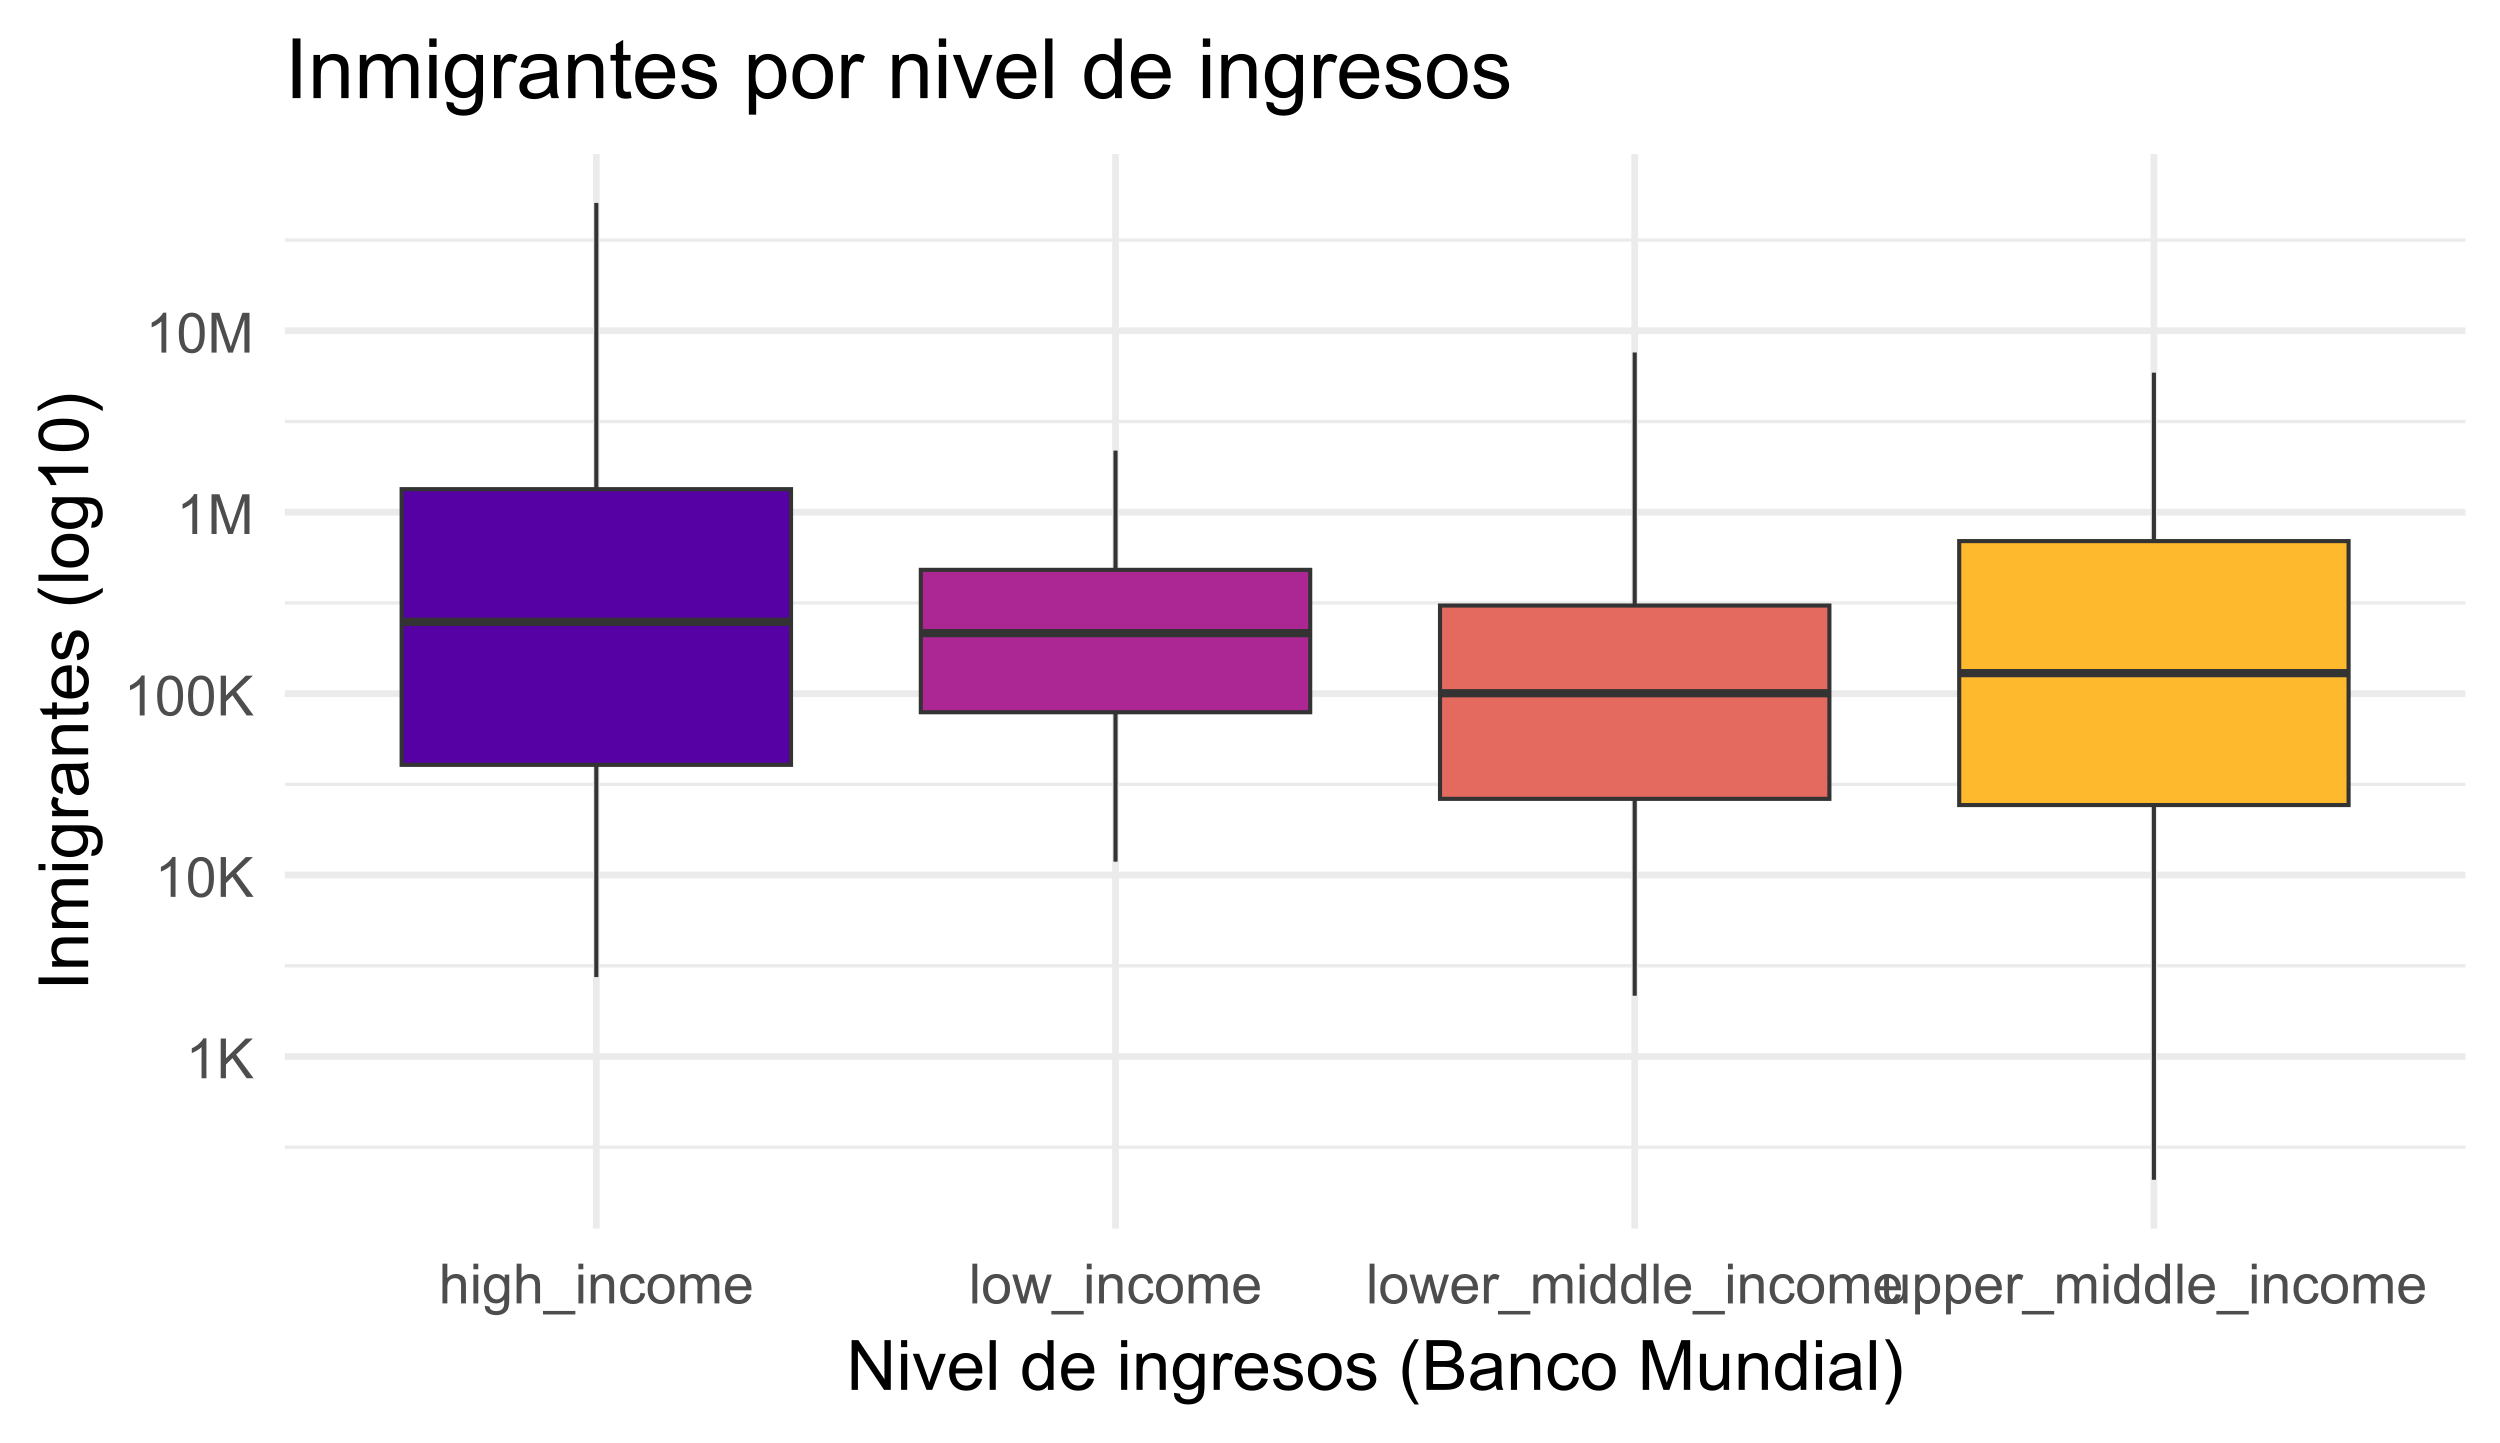 <?xml version="1.0" encoding="UTF-8"?>
<svg xmlns="http://www.w3.org/2000/svg" xmlns:xlink="http://www.w3.org/1999/xlink" width="648" height="374" viewBox="0 0 648 374">
<defs>
<g>
<g id="glyph-0-0">
<path d="M 5.363 0 L 4.098 0 L 4.098 -8.066 C 3.793 -7.773 3.395 -7.484 2.898 -7.191 C 2.406 -6.902 1.961 -6.684 1.566 -6.539 L 1.566 -7.762 C 2.277 -8.094 2.895 -8.5 3.426 -8.973 C 3.953 -9.445 4.328 -9.906 4.551 -10.352 L 5.363 -10.352 Z M 5.363 0 "/>
</g>
<g id="glyph-0-1">
<path d="M 1.055 0 L 1.055 -10.309 L 2.418 -10.309 L 2.418 -5.195 L 7.539 -10.309 L 9.387 -10.309 L 5.062 -6.133 L 9.578 0 L 7.777 0 L 4.105 -5.219 L 2.418 -3.57 L 2.418 0 Z M 1.055 0 "/>
</g>
<g id="glyph-0-2">
<path d="M 0.598 -5.082 C 0.598 -6.301 0.723 -7.281 0.973 -8.027 C 1.223 -8.77 1.598 -9.344 2.094 -9.746 C 2.586 -10.148 3.207 -10.352 3.957 -10.352 C 4.512 -10.352 4.996 -10.238 5.414 -10.016 C 5.832 -9.793 6.176 -9.473 6.449 -9.055 C 6.719 -8.633 6.934 -8.121 7.086 -7.52 C 7.242 -6.918 7.32 -6.105 7.32 -5.082 C 7.32 -3.875 7.195 -2.898 6.945 -2.156 C 6.699 -1.414 6.328 -0.836 5.832 -0.434 C 5.336 -0.027 4.715 0.176 3.957 0.176 C 2.965 0.176 2.184 -0.18 1.617 -0.895 C 0.938 -1.75 0.598 -3.148 0.598 -5.082 M 1.898 -5.082 C 1.898 -3.391 2.098 -2.266 2.492 -1.703 C 2.887 -1.145 3.379 -0.863 3.957 -0.863 C 4.539 -0.863 5.027 -1.145 5.426 -1.707 C 5.82 -2.27 6.02 -3.395 6.02 -5.082 C 6.02 -6.781 5.82 -7.906 5.426 -8.465 C 5.027 -9.023 4.535 -9.301 3.945 -9.301 C 3.363 -9.301 2.898 -9.055 2.551 -8.562 C 2.117 -7.938 1.898 -6.777 1.898 -5.082 Z M 1.898 -5.082 "/>
</g>
<g id="glyph-0-3">
<path d="M 1.07 0 L 1.07 -10.309 L 3.121 -10.309 L 5.562 -3.008 C 5.785 -2.328 5.949 -1.82 6.055 -1.484 C 6.172 -1.859 6.355 -2.41 6.602 -3.137 L 9.07 -10.309 L 10.906 -10.309 L 10.906 0 L 9.59 0 L 9.59 -8.629 L 6.594 0 L 5.363 0 L 2.383 -8.773 L 2.383 0 Z M 1.07 0 "/>
</g>
<g id="glyph-0-4">
<path d="M 0.949 0 L 0.949 -10.309 L 2.215 -10.309 L 2.215 -6.609 C 2.805 -7.293 3.551 -7.637 4.449 -7.637 C 5.004 -7.637 5.484 -7.527 5.891 -7.309 C 6.301 -7.09 6.594 -6.789 6.766 -6.406 C 6.945 -6.02 7.031 -5.465 7.031 -4.73 L 7.031 0 L 5.766 0 L 5.766 -4.73 C 5.766 -5.363 5.629 -5.824 5.355 -6.113 C 5.078 -6.402 4.691 -6.547 4.191 -6.547 C 3.816 -6.547 3.461 -6.449 3.133 -6.254 C 2.801 -6.059 2.566 -5.797 2.426 -5.465 C 2.285 -5.129 2.215 -4.672 2.215 -4.086 L 2.215 0 Z M 0.949 0 "/>
</g>
<g id="glyph-0-5">
<path d="M 0.957 -8.852 L 0.957 -10.309 L 2.223 -10.309 L 2.223 -8.852 L 0.957 -8.852 M 0.957 0 L 0.957 -7.469 L 2.223 -7.469 L 2.223 0 Z M 0.957 0 "/>
</g>
<g id="glyph-0-6">
<path d="M 0.719 0.617 L 1.949 0.801 C 2 1.18 2.141 1.457 2.375 1.633 C 2.691 1.867 3.121 1.984 3.664 1.984 C 4.25 1.984 4.703 1.867 5.02 1.633 C 5.34 1.398 5.555 1.07 5.668 0.648 C 5.734 0.391 5.762 -0.152 5.758 -0.977 C 5.207 -0.324 4.516 0 3.691 0 C 2.664 0 1.871 -0.371 1.309 -1.109 C 0.746 -1.852 0.465 -2.738 0.465 -3.777 C 0.465 -4.488 0.594 -5.145 0.852 -5.75 C 1.109 -6.352 1.48 -6.816 1.973 -7.145 C 2.461 -7.473 3.039 -7.637 3.699 -7.637 C 4.578 -7.637 5.305 -7.281 5.879 -6.566 L 5.879 -7.469 L 7.047 -7.469 L 7.047 -1.012 C 7.047 0.148 6.926 0.973 6.691 1.461 C 6.453 1.945 6.078 2.328 5.566 2.609 C 5.051 2.891 4.422 3.031 3.672 3.031 C 2.781 3.031 2.059 2.828 1.512 2.43 C 0.965 2.027 0.699 1.426 0.719 0.617 M 1.766 -3.867 C 1.766 -2.887 1.961 -2.172 2.348 -1.723 C 2.738 -1.273 3.227 -1.047 3.812 -1.047 C 4.391 -1.047 4.879 -1.27 5.273 -1.719 C 5.668 -2.168 5.863 -2.867 5.863 -3.824 C 5.863 -4.738 5.66 -5.43 5.258 -5.891 C 4.852 -6.355 4.363 -6.59 3.789 -6.59 C 3.227 -6.59 2.75 -6.359 2.355 -5.902 C 1.961 -5.445 1.766 -4.766 1.766 -3.867 Z M 1.766 -3.867 "/>
</g>
<g id="glyph-0-7">
<path d="M -0.219 2.863 L -0.219 1.949 L 8.172 1.949 L 8.172 2.863 Z M -0.219 2.863 "/>
</g>
<g id="glyph-0-8">
<path d="M 0.949 0 L 0.949 -7.469 L 2.09 -7.469 L 2.09 -6.406 C 2.637 -7.227 3.43 -7.637 4.465 -7.637 C 4.914 -7.637 5.328 -7.555 5.707 -7.395 C 6.082 -7.23 6.367 -7.02 6.555 -6.758 C 6.742 -6.496 6.871 -6.184 6.945 -5.82 C 6.992 -5.586 7.016 -5.176 7.016 -4.59 L 7.016 0 L 5.75 0 L 5.75 -4.543 C 5.75 -5.059 5.703 -5.441 5.605 -5.699 C 5.504 -5.953 5.332 -6.156 5.078 -6.312 C 4.828 -6.461 4.535 -6.539 4.199 -6.539 C 3.66 -6.539 3.191 -6.367 2.801 -6.027 C 2.41 -5.684 2.215 -5.035 2.215 -4.078 L 2.215 0 Z M 0.949 0 "/>
</g>
<g id="glyph-0-9">
<path d="M 5.82 -2.734 L 7.066 -2.574 C 6.93 -1.715 6.582 -1.043 6.023 -0.559 C 5.461 -0.074 4.773 0.168 3.957 0.168 C 2.938 0.168 2.113 -0.164 1.492 -0.832 C 0.871 -1.5 0.562 -2.457 0.562 -3.707 C 0.562 -4.512 0.695 -5.219 0.965 -5.82 C 1.23 -6.426 1.637 -6.879 2.184 -7.184 C 2.73 -7.484 3.324 -7.637 3.965 -7.637 C 4.777 -7.637 5.441 -7.43 5.957 -7.02 C 6.473 -6.609 6.801 -6.027 6.945 -5.273 L 5.715 -5.082 C 5.598 -5.586 5.391 -5.961 5.094 -6.215 C 4.797 -6.469 4.438 -6.594 4.016 -6.594 C 3.379 -6.594 2.859 -6.367 2.461 -5.91 C 2.062 -5.453 1.863 -4.73 1.863 -3.742 C 1.863 -2.738 2.055 -2.008 2.441 -1.555 C 2.824 -1.098 3.324 -0.871 3.945 -0.871 C 4.441 -0.871 4.855 -1.023 5.188 -1.328 C 5.523 -1.633 5.734 -2.102 5.82 -2.734 Z M 5.82 -2.734 "/>
</g>
<g id="glyph-0-10">
<path d="M 0.477 -3.734 C 0.477 -5.117 0.863 -6.141 1.633 -6.805 C 2.273 -7.359 3.055 -7.637 3.98 -7.637 C 5.008 -7.637 5.844 -7.301 6.496 -6.625 C 7.148 -5.953 7.473 -5.023 7.473 -3.84 C 7.473 -2.879 7.328 -2.121 7.043 -1.57 C 6.754 -1.02 6.332 -0.594 5.781 -0.289 C 5.23 0.016 4.633 0.168 3.98 0.168 C 2.934 0.168 2.09 -0.168 1.445 -0.836 C 0.801 -1.508 0.477 -2.473 0.477 -3.734 M 1.777 -3.734 C 1.777 -2.777 1.988 -2.062 2.406 -1.586 C 2.82 -1.109 3.348 -0.871 3.98 -0.871 C 4.609 -0.871 5.129 -1.109 5.547 -1.59 C 5.965 -2.066 6.172 -2.797 6.172 -3.777 C 6.172 -4.699 5.965 -5.398 5.543 -5.875 C 5.125 -6.352 4.602 -6.59 3.98 -6.59 C 3.348 -6.59 2.82 -6.352 2.406 -5.879 C 1.988 -5.406 1.777 -4.691 1.777 -3.734 Z M 1.777 -3.734 "/>
</g>
<g id="glyph-0-11">
<path d="M 0.949 0 L 0.949 -7.469 L 2.082 -7.469 L 2.082 -6.418 C 2.316 -6.785 2.629 -7.078 3.016 -7.301 C 3.406 -7.523 3.848 -7.637 4.344 -7.637 C 4.898 -7.637 5.352 -7.52 5.707 -7.293 C 6.059 -7.062 6.309 -6.742 6.453 -6.328 C 7.047 -7.199 7.812 -7.637 8.762 -7.637 C 9.5 -7.637 10.07 -7.43 10.469 -7.02 C 10.867 -6.609 11.066 -5.98 11.066 -5.125 L 11.066 0 L 9.809 0 L 9.809 -4.703 C 9.809 -5.211 9.766 -5.574 9.688 -5.797 C 9.602 -6.02 9.453 -6.199 9.238 -6.336 C 9.023 -6.473 8.77 -6.539 8.48 -6.539 C 7.953 -6.539 7.52 -6.363 7.172 -6.016 C 6.824 -5.664 6.652 -5.105 6.652 -4.34 L 6.652 0 L 5.387 0 L 5.387 -4.852 C 5.387 -5.414 5.281 -5.836 5.078 -6.117 C 4.871 -6.398 4.531 -6.539 4.062 -6.539 C 3.707 -6.539 3.379 -6.445 3.078 -6.258 C 2.773 -6.07 2.555 -5.797 2.418 -5.434 C 2.281 -5.074 2.215 -4.555 2.215 -3.875 L 2.215 0 Z M 0.949 0 "/>
</g>
<g id="glyph-0-12">
<path d="M 6.062 -2.406 L 7.367 -2.242 C 7.164 -1.48 6.781 -0.887 6.223 -0.465 C 5.664 -0.043 4.953 0.168 4.086 0.168 C 2.992 0.168 2.125 -0.168 1.488 -0.84 C 0.848 -1.512 0.527 -2.457 0.527 -3.672 C 0.527 -4.926 0.852 -5.902 1.496 -6.594 C 2.145 -7.289 2.984 -7.637 4.016 -7.637 C 5.012 -7.637 5.828 -7.297 6.461 -6.617 C 7.094 -5.938 7.41 -4.98 7.41 -3.746 C 7.41 -3.672 7.41 -3.559 7.402 -3.41 L 1.836 -3.41 C 1.883 -2.59 2.113 -1.961 2.531 -1.527 C 2.949 -1.09 3.469 -0.871 4.094 -0.871 C 4.555 -0.871 4.953 -0.992 5.281 -1.238 C 5.609 -1.48 5.867 -1.871 6.062 -2.406 M 1.906 -4.449 L 6.074 -4.449 C 6.02 -5.078 5.859 -5.551 5.598 -5.863 C 5.195 -6.352 4.672 -6.594 4.027 -6.594 C 3.449 -6.594 2.957 -6.402 2.562 -6.012 C 2.168 -5.621 1.949 -5.102 1.906 -4.449 Z M 1.906 -4.449 "/>
</g>
<g id="glyph-0-13">
<path d="M 0.922 0 L 0.922 -10.309 L 2.188 -10.309 L 2.188 0 Z M 0.922 0 "/>
</g>
<g id="glyph-0-14">
<path d="M 2.328 0 L 0.043 -7.469 L 1.352 -7.469 L 2.539 -3.156 L 2.98 -1.555 C 3 -1.633 3.129 -2.148 3.367 -3.094 L 4.555 -7.469 L 5.855 -7.469 L 6.977 -3.137 L 7.348 -1.707 L 7.777 -3.148 L 9.055 -7.469 L 10.285 -7.469 L 7.953 0 L 6.637 0 L 5.449 -4.473 L 5.16 -5.746 L 3.648 0 Z M 2.328 0 "/>
</g>
<g id="glyph-0-15">
<path d="M 0.934 0 L 0.934 -7.469 L 2.074 -7.469 L 2.074 -6.336 C 2.363 -6.863 2.633 -7.215 2.879 -7.383 C 3.125 -7.551 3.395 -7.637 3.691 -7.637 C 4.117 -7.637 4.551 -7.5 4.992 -7.227 L 4.555 -6.055 C 4.246 -6.238 3.938 -6.328 3.629 -6.328 C 3.352 -6.328 3.102 -6.246 2.883 -6.078 C 2.664 -5.91 2.504 -5.68 2.41 -5.387 C 2.27 -4.938 2.199 -4.445 2.199 -3.91 L 2.199 0 Z M 0.934 0 "/>
</g>
<g id="glyph-0-16">
<path d="M 5.793 0 L 5.793 -0.941 C 5.32 -0.203 4.625 0.168 3.707 0.168 C 3.109 0.168 2.562 0.004 2.062 -0.324 C 1.562 -0.652 1.18 -1.109 0.902 -1.699 C 0.629 -2.285 0.492 -2.961 0.492 -3.727 C 0.492 -4.473 0.617 -5.148 0.863 -5.754 C 1.113 -6.363 1.484 -6.828 1.984 -7.152 C 2.48 -7.473 3.035 -7.637 3.648 -7.637 C 4.098 -7.637 4.5 -7.539 4.852 -7.352 C 5.203 -7.16 5.488 -6.914 5.711 -6.609 L 5.711 -10.309 L 6.969 -10.309 L 6.969 0 L 5.793 0 M 1.793 -3.727 C 1.793 -2.77 1.996 -2.055 2.398 -1.582 C 2.801 -1.109 3.277 -0.871 3.824 -0.871 C 4.379 -0.871 4.848 -1.098 5.234 -1.551 C 5.621 -2.004 5.816 -2.691 5.816 -3.621 C 5.816 -4.645 5.617 -5.395 5.223 -5.871 C 4.832 -6.348 4.344 -6.59 3.77 -6.59 C 3.207 -6.59 2.734 -6.359 2.359 -5.898 C 1.98 -5.441 1.793 -4.715 1.793 -3.727 Z M 1.793 -3.727 "/>
</g>
<g id="glyph-0-17">
<path d="M 5.844 0 L 5.844 -1.098 C 5.262 -0.254 4.473 0.168 3.473 0.168 C 3.031 0.168 2.621 0.086 2.238 -0.086 C 1.855 -0.254 1.574 -0.465 1.391 -0.719 C 1.203 -0.977 1.074 -1.289 1 -1.66 C 0.945 -1.906 0.922 -2.301 0.922 -2.84 L 0.922 -7.469 L 2.188 -7.469 L 2.188 -3.324 C 2.188 -2.664 2.211 -2.219 2.266 -1.988 C 2.344 -1.656 2.512 -1.395 2.77 -1.207 C 3.027 -1.016 3.348 -0.922 3.727 -0.922 C 4.105 -0.922 4.461 -1.02 4.797 -1.211 C 5.129 -1.406 5.363 -1.672 5.5 -2.008 C 5.641 -2.344 5.711 -2.828 5.711 -3.465 L 5.711 -7.469 L 6.977 -7.469 L 6.977 0 Z M 5.844 0 "/>
</g>
<g id="glyph-0-18">
<path d="M 0.949 2.863 L 0.949 -7.469 L 2.102 -7.469 L 2.102 -6.496 C 2.375 -6.875 2.68 -7.16 3.023 -7.352 C 3.367 -7.539 3.781 -7.637 4.27 -7.637 C 4.906 -7.637 5.469 -7.473 5.957 -7.145 C 6.441 -6.816 6.812 -6.352 7.059 -5.754 C 7.309 -5.156 7.434 -4.504 7.434 -3.789 C 7.434 -3.027 7.297 -2.336 7.02 -1.727 C 6.746 -1.113 6.348 -0.645 5.824 -0.32 C 5.301 0.004 4.754 0.168 4.176 0.168 C 3.754 0.168 3.375 0.078 3.039 -0.098 C 2.707 -0.277 2.43 -0.5 2.215 -0.773 L 2.215 2.863 L 0.949 2.863 M 2.094 -3.691 C 2.094 -2.73 2.289 -2.02 2.68 -1.562 C 3.066 -1.102 3.539 -0.871 4.094 -0.871 C 4.656 -0.871 5.137 -1.109 5.539 -1.586 C 5.938 -2.062 6.137 -2.797 6.137 -3.797 C 6.137 -4.75 5.941 -5.461 5.551 -5.934 C 5.16 -6.406 4.691 -6.645 4.148 -6.645 C 3.609 -6.645 3.133 -6.391 2.719 -5.891 C 2.305 -5.383 2.094 -4.652 2.094 -3.691 Z M 2.094 -3.691 "/>
</g>
<g id="glyph-1-0">
<path d="M 1.371 0 L 1.371 -12.883 L 3.121 -12.883 L 9.887 -2.77 L 9.887 -12.883 L 11.523 -12.883 L 11.523 0 L 9.773 0 L 3.008 -10.125 L 3.008 0 Z M 1.371 0 "/>
</g>
<g id="glyph-1-1">
<path d="M 1.195 -11.066 L 1.195 -12.883 L 2.777 -12.883 L 2.777 -11.066 L 1.195 -11.066 M 1.195 0 L 1.195 -9.336 L 2.777 -9.336 L 2.777 0 Z M 1.195 0 "/>
</g>
<g id="glyph-1-2">
<path d="M 3.781 0 L 0.227 -9.336 L 1.898 -9.336 L 3.902 -3.742 C 4.117 -3.141 4.316 -2.516 4.5 -1.863 C 4.641 -2.355 4.836 -2.945 5.09 -3.641 L 7.164 -9.336 L 8.789 -9.336 L 5.258 0 Z M 3.781 0 "/>
</g>
<g id="glyph-1-3">
<path d="M 7.578 -3.008 L 9.211 -2.805 C 8.953 -1.848 8.477 -1.105 7.777 -0.578 C 7.082 -0.055 6.191 0.211 5.105 0.211 C 3.742 0.211 2.66 -0.211 1.859 -1.051 C 1.059 -1.891 0.66 -3.07 0.66 -4.586 C 0.66 -6.156 1.062 -7.375 1.871 -8.242 C 2.68 -9.109 3.73 -9.547 5.02 -9.547 C 6.266 -9.547 7.285 -9.121 8.078 -8.27 C 8.867 -7.422 9.266 -6.227 9.266 -4.684 C 9.266 -4.59 9.262 -4.449 9.254 -4.262 L 2.293 -4.262 C 2.352 -3.238 2.641 -2.453 3.164 -1.906 C 3.684 -1.363 4.336 -1.09 5.117 -1.09 C 5.695 -1.09 6.191 -1.242 6.602 -1.547 C 7.012 -1.852 7.336 -2.336 7.578 -3.008 M 2.383 -5.562 L 7.594 -5.562 C 7.523 -6.348 7.324 -6.938 6.996 -7.328 C 6.492 -7.938 5.84 -8.242 5.035 -8.242 C 4.309 -8.242 3.699 -8 3.203 -7.516 C 2.707 -7.027 2.434 -6.379 2.383 -5.562 Z M 2.383 -5.562 "/>
</g>
<g id="glyph-1-4">
<path d="M 1.152 0 L 1.152 -12.883 L 2.734 -12.883 L 2.734 0 Z M 1.152 0 "/>
</g>
<g id="glyph-1-5">
</g>
<g id="glyph-1-6">
<path d="M 7.242 0 L 7.242 -1.18 C 6.648 -0.254 5.781 0.211 4.633 0.211 C 3.887 0.211 3.203 0.004 2.578 -0.406 C 1.957 -0.812 1.473 -1.387 1.129 -2.121 C 0.785 -2.859 0.617 -3.703 0.617 -4.656 C 0.617 -5.59 0.77 -6.434 1.082 -7.195 C 1.391 -7.953 1.855 -8.535 2.477 -8.938 C 3.098 -9.344 3.793 -9.547 4.562 -9.547 C 5.125 -9.547 5.625 -9.426 6.062 -9.188 C 6.504 -8.953 6.859 -8.641 7.137 -8.262 L 7.137 -12.883 L 8.711 -12.883 L 8.711 0 L 7.242 0 M 2.242 -4.656 C 2.242 -3.461 2.492 -2.57 2.996 -1.977 C 3.5 -1.387 4.094 -1.09 4.781 -1.09 C 5.473 -1.09 6.059 -1.371 6.543 -1.938 C 7.027 -2.504 7.27 -3.367 7.27 -4.527 C 7.27 -5.805 7.023 -6.742 6.531 -7.34 C 6.039 -7.938 5.43 -8.234 4.711 -8.234 C 4.008 -8.234 3.422 -7.949 2.949 -7.375 C 2.477 -6.801 2.242 -5.895 2.242 -4.656 Z M 2.242 -4.656 "/>
</g>
<g id="glyph-1-7">
<path d="M 1.188 0 L 1.188 -9.336 L 2.609 -9.336 L 2.609 -8.008 C 3.297 -9.031 4.285 -9.547 5.582 -9.547 C 6.145 -9.547 6.66 -9.445 7.133 -9.242 C 7.605 -9.039 7.957 -8.773 8.191 -8.445 C 8.426 -8.117 8.59 -7.727 8.684 -7.277 C 8.742 -6.984 8.773 -6.473 8.773 -5.738 L 8.773 0 L 7.188 0 L 7.188 -5.68 C 7.188 -6.32 7.129 -6.805 7.004 -7.125 C 6.883 -7.441 6.664 -7.699 6.352 -7.887 C 6.035 -8.078 5.668 -8.172 5.246 -8.172 C 4.574 -8.172 3.992 -7.961 3.504 -7.531 C 3.012 -7.105 2.77 -6.293 2.77 -5.098 L 2.77 0 Z M 1.188 0 "/>
</g>
<g id="glyph-1-8">
<path d="M 0.898 0.773 L 2.434 1 C 2.5 1.477 2.676 1.82 2.969 2.039 C 3.363 2.332 3.898 2.477 4.578 2.477 C 5.312 2.477 5.875 2.332 6.273 2.039 C 6.672 1.746 6.945 1.336 7.086 0.809 C 7.164 0.488 7.203 -0.191 7.199 -1.223 C 6.508 -0.406 5.645 0 4.613 0 C 3.332 0 2.336 -0.465 1.633 -1.391 C 0.93 -2.312 0.578 -3.426 0.578 -4.719 C 0.578 -5.609 0.742 -6.434 1.062 -7.184 C 1.387 -7.938 1.852 -8.52 2.465 -8.93 C 3.078 -9.34 3.797 -9.547 4.625 -9.547 C 5.723 -9.547 6.633 -9.098 7.348 -8.211 L 7.348 -9.336 L 8.805 -9.336 L 8.805 -1.266 C 8.805 0.188 8.66 1.219 8.363 1.824 C 8.066 2.43 7.598 2.91 6.957 3.262 C 6.316 3.613 5.523 3.789 4.586 3.789 C 3.473 3.789 2.574 3.539 1.891 3.035 C 1.203 2.535 0.871 1.781 0.898 0.773 M 2.207 -4.836 C 2.207 -3.609 2.449 -2.715 2.938 -2.152 C 3.422 -1.59 4.031 -1.309 4.766 -1.309 C 5.488 -1.309 6.102 -1.59 6.594 -2.148 C 7.082 -2.707 7.328 -3.586 7.328 -4.781 C 7.328 -5.922 7.078 -6.785 6.57 -7.367 C 6.062 -7.945 5.453 -8.234 4.738 -8.234 C 4.035 -8.234 3.438 -7.949 2.945 -7.379 C 2.453 -6.809 2.207 -5.961 2.207 -4.836 Z M 2.207 -4.836 "/>
</g>
<g id="glyph-1-9">
<path d="M 1.168 0 L 1.168 -9.336 L 2.594 -9.336 L 2.594 -7.918 C 2.957 -8.582 3.293 -9.016 3.598 -9.227 C 3.906 -9.438 4.246 -9.547 4.613 -9.547 C 5.148 -9.547 5.688 -9.375 6.242 -9.035 L 5.695 -7.566 C 5.309 -7.797 4.922 -7.91 4.535 -7.91 C 4.188 -7.91 3.879 -7.805 3.602 -7.598 C 3.328 -7.391 3.133 -7.102 3.016 -6.734 C 2.84 -6.172 2.75 -5.555 2.75 -4.887 L 2.75 0 Z M 1.168 0 "/>
</g>
<g id="glyph-1-10">
<path d="M 0.555 -2.785 L 2.117 -3.031 C 2.207 -2.406 2.449 -1.926 2.852 -1.59 C 3.254 -1.258 3.812 -1.09 4.535 -1.09 C 5.262 -1.09 5.801 -1.238 6.152 -1.535 C 6.504 -1.828 6.68 -2.176 6.68 -2.574 C 6.68 -2.934 6.523 -3.215 6.215 -3.418 C 5.996 -3.559 5.457 -3.738 4.598 -3.953 C 3.438 -4.246 2.633 -4.5 2.184 -4.715 C 1.734 -4.93 1.395 -5.227 1.164 -5.602 C 0.934 -5.98 0.816 -6.398 0.816 -6.855 C 0.816 -7.27 0.914 -7.656 1.102 -8.012 C 1.293 -8.367 1.551 -8.66 1.883 -8.895 C 2.125 -9.074 2.461 -9.23 2.887 -9.355 C 3.312 -9.48 3.766 -9.547 4.254 -9.547 C 4.984 -9.547 5.629 -9.438 6.184 -9.227 C 6.738 -9.016 7.145 -8.73 7.41 -8.371 C 7.672 -8.012 7.855 -7.527 7.953 -6.926 L 6.406 -6.715 C 6.336 -7.195 6.133 -7.57 5.797 -7.84 C 5.461 -8.109 4.984 -8.242 4.367 -8.242 C 3.641 -8.242 3.121 -8.125 2.812 -7.883 C 2.5 -7.645 2.348 -7.363 2.348 -7.039 C 2.348 -6.836 2.41 -6.648 2.539 -6.484 C 2.668 -6.316 2.871 -6.176 3.148 -6.062 C 3.305 -6.004 3.77 -5.871 4.543 -5.66 C 5.664 -5.359 6.445 -5.117 6.887 -4.926 C 7.328 -4.734 7.676 -4.457 7.93 -4.094 C 8.18 -3.73 8.305 -3.281 8.305 -2.742 C 8.305 -2.215 8.152 -1.719 7.844 -1.254 C 7.535 -0.785 7.094 -0.426 6.512 -0.172 C 5.934 0.082 5.277 0.211 4.543 0.211 C 3.332 0.211 2.406 -0.043 1.77 -0.547 C 1.137 -1.047 0.73 -1.797 0.555 -2.785 Z M 0.555 -2.785 "/>
</g>
<g id="glyph-1-11">
<path d="M 0.598 -4.668 C 0.598 -6.395 1.078 -7.676 2.039 -8.508 C 2.84 -9.199 3.82 -9.547 4.977 -9.547 C 6.258 -9.547 7.305 -9.125 8.121 -8.285 C 8.934 -7.441 9.344 -6.281 9.344 -4.797 C 9.344 -3.598 9.164 -2.652 8.801 -1.965 C 8.441 -1.277 7.918 -0.742 7.23 -0.359 C 6.539 0.02 5.789 0.211 4.977 0.211 C 3.668 0.211 2.613 -0.207 1.805 -1.047 C 1 -1.883 0.598 -3.09 0.598 -4.668 M 2.223 -4.668 C 2.223 -3.473 2.484 -2.578 3.008 -1.98 C 3.527 -1.387 4.184 -1.09 4.977 -1.09 C 5.758 -1.09 6.414 -1.391 6.934 -1.984 C 7.457 -2.586 7.719 -3.496 7.719 -4.719 C 7.719 -5.875 7.453 -6.75 6.93 -7.344 C 6.406 -7.938 5.754 -8.234 4.977 -8.234 C 4.184 -8.234 3.527 -7.938 3.008 -7.348 C 2.484 -6.754 2.223 -5.863 2.223 -4.668 Z M 2.223 -4.668 "/>
</g>
<g id="glyph-1-12">
<path d="M 4.211 3.789 C 3.336 2.688 2.598 1.398 1.996 -0.078 C 1.391 -1.555 1.09 -3.086 1.09 -4.668 C 1.09 -6.062 1.316 -7.398 1.766 -8.676 C 2.293 -10.156 3.109 -11.633 4.211 -13.105 L 5.344 -13.105 C 4.633 -11.887 4.164 -11.016 3.938 -10.492 C 3.578 -9.688 3.297 -8.84 3.094 -7.961 C 2.84 -6.867 2.715 -5.766 2.715 -4.656 C 2.715 -1.84 3.59 0.977 5.344 3.789 Z M 4.211 3.789 "/>
</g>
<g id="glyph-1-13">
<path d="M 1.32 0 L 1.32 -12.883 L 6.152 -12.883 C 7.137 -12.883 7.926 -12.754 8.52 -12.492 C 9.117 -12.234 9.582 -11.832 9.918 -11.289 C 10.254 -10.746 10.422 -10.18 10.422 -9.59 C 10.422 -9.039 10.273 -8.52 9.977 -8.031 C 9.676 -7.547 9.227 -7.152 8.621 -6.855 C 9.402 -6.625 10 -6.238 10.418 -5.688 C 10.84 -5.137 11.047 -4.484 11.047 -3.734 C 11.047 -3.133 10.922 -2.57 10.664 -2.051 C 10.41 -1.535 10.094 -1.133 9.719 -0.852 C 9.344 -0.57 8.875 -0.359 8.309 -0.215 C 7.746 -0.07 7.051 0 6.23 0 L 1.32 0 M 3.023 -7.469 L 5.809 -7.469 C 6.566 -7.469 7.105 -7.52 7.438 -7.621 C 7.867 -7.75 8.195 -7.961 8.414 -8.262 C 8.637 -8.562 8.746 -8.934 8.746 -9.387 C 8.746 -9.812 8.641 -10.191 8.438 -10.516 C 8.23 -10.84 7.938 -11.062 7.559 -11.184 C 7.176 -11.305 6.523 -11.363 5.598 -11.363 L 3.023 -11.363 L 3.023 -7.469 M 3.023 -1.52 L 6.23 -1.52 C 6.781 -1.52 7.168 -1.539 7.391 -1.582 C 7.785 -1.652 8.113 -1.77 8.375 -1.934 C 8.641 -2.098 8.855 -2.336 9.027 -2.648 C 9.195 -2.965 9.281 -3.324 9.281 -3.734 C 9.281 -4.215 9.156 -4.633 8.914 -4.988 C 8.664 -5.344 8.324 -5.59 7.887 -5.734 C 7.453 -5.879 6.824 -5.949 6.004 -5.949 L 3.023 -5.949 Z M 3.023 -1.52 "/>
</g>
<g id="glyph-1-14">
<path d="M 7.277 -1.152 C 6.691 -0.652 6.129 -0.301 5.586 -0.098 C 5.043 0.109 4.461 0.211 3.84 0.211 C 2.816 0.211 2.027 -0.039 1.477 -0.539 C 0.926 -1.043 0.648 -1.68 0.648 -2.461 C 0.648 -2.918 0.754 -3.336 0.961 -3.715 C 1.172 -4.09 1.441 -4.395 1.781 -4.625 C 2.117 -4.852 2.496 -5.023 2.918 -5.141 C 3.227 -5.223 3.695 -5.301 4.324 -5.379 C 5.602 -5.531 6.543 -5.711 7.145 -5.922 C 7.152 -6.141 7.156 -6.277 7.156 -6.336 C 7.156 -6.98 7.004 -7.434 6.707 -7.699 C 6.301 -8.055 5.699 -8.234 4.906 -8.234 C 4.16 -8.234 3.609 -8.105 3.258 -7.844 C 2.902 -7.582 2.641 -7.121 2.469 -6.461 L 0.922 -6.672 C 1.062 -7.332 1.293 -7.867 1.617 -8.273 C 1.938 -8.684 2.406 -8.996 3.016 -9.215 C 3.625 -9.434 4.328 -9.547 5.133 -9.547 C 5.93 -9.547 6.578 -9.449 7.074 -9.266 C 7.574 -9.074 7.938 -8.84 8.172 -8.555 C 8.406 -8.273 8.57 -7.914 8.664 -7.48 C 8.719 -7.211 8.746 -6.723 8.746 -6.02 L 8.746 -3.91 C 8.746 -2.441 8.777 -1.512 8.848 -1.121 C 8.914 -0.73 9.047 -0.355 9.246 0 L 7.594 0 C 7.43 -0.328 7.324 -0.711 7.277 -1.152 M 7.145 -4.684 C 6.57 -4.449 5.711 -4.25 4.562 -4.086 C 3.91 -3.992 3.449 -3.887 3.18 -3.77 C 2.91 -3.652 2.703 -3.48 2.559 -3.258 C 2.41 -3.031 2.336 -2.781 2.336 -2.504 C 2.336 -2.082 2.496 -1.73 2.816 -1.449 C 3.137 -1.168 3.602 -1.027 4.219 -1.027 C 4.828 -1.027 5.371 -1.16 5.844 -1.43 C 6.32 -1.695 6.668 -2.059 6.891 -2.523 C 7.059 -2.879 7.145 -3.406 7.145 -4.105 Z M 7.145 -4.684 "/>
</g>
<g id="glyph-1-15">
<path d="M 7.277 -3.418 L 8.832 -3.219 C 8.664 -2.145 8.227 -1.305 7.527 -0.699 C 6.828 -0.094 5.969 0.211 4.949 0.211 C 3.672 0.211 2.645 -0.207 1.867 -1.043 C 1.09 -1.875 0.703 -3.074 0.703 -4.633 C 0.703 -5.641 0.871 -6.523 1.203 -7.277 C 1.539 -8.031 2.047 -8.602 2.73 -8.977 C 3.41 -9.355 4.152 -9.547 4.957 -9.547 C 5.969 -9.547 6.801 -9.289 7.445 -8.777 C 8.09 -8.262 8.5 -7.535 8.684 -6.594 L 7.145 -6.355 C 7 -6.98 6.738 -7.453 6.367 -7.77 C 5.996 -8.086 5.547 -8.242 5.02 -8.242 C 4.223 -8.242 3.574 -7.957 3.078 -7.387 C 2.578 -6.816 2.328 -5.91 2.328 -4.676 C 2.328 -3.422 2.57 -2.512 3.051 -1.941 C 3.531 -1.375 4.156 -1.09 4.93 -1.09 C 5.551 -1.09 6.07 -1.281 6.484 -1.66 C 6.902 -2.043 7.164 -2.629 7.277 -3.418 Z M 7.277 -3.418 "/>
</g>
<g id="glyph-1-16">
<path d="M 1.336 0 L 1.336 -12.883 L 3.902 -12.883 L 6.953 -3.762 C 7.234 -2.91 7.438 -2.277 7.566 -1.855 C 7.715 -2.324 7.941 -3.012 8.254 -3.922 L 11.336 -12.883 L 13.633 -12.883 L 13.633 0 L 11.988 0 L 11.988 -10.785 L 8.242 0 L 6.707 0 L 2.98 -10.969 L 2.98 0 Z M 1.336 0 "/>
</g>
<g id="glyph-1-17">
<path d="M 7.305 0 L 7.305 -1.371 C 6.578 -0.316 5.59 0.211 4.344 0.211 C 3.789 0.211 3.277 0.105 2.801 -0.105 C 2.32 -0.316 1.969 -0.582 1.734 -0.902 C 1.504 -1.219 1.34 -1.613 1.25 -2.074 C 1.184 -2.383 1.152 -2.875 1.152 -3.551 L 1.152 -9.336 L 2.734 -9.336 L 2.734 -4.156 C 2.734 -3.332 2.766 -2.773 2.828 -2.488 C 2.93 -2.07 3.141 -1.746 3.461 -1.508 C 3.785 -1.27 4.184 -1.152 4.656 -1.152 C 5.133 -1.152 5.578 -1.273 5.992 -1.516 C 6.41 -1.758 6.703 -2.09 6.879 -2.508 C 7.051 -2.93 7.137 -3.535 7.137 -4.332 L 7.137 -9.336 L 8.719 -9.336 L 8.719 0 Z M 7.305 0 "/>
</g>
<g id="glyph-1-18">
<path d="M 2.223 3.789 L 1.09 3.789 C 2.84 0.977 3.719 -1.84 3.719 -4.656 C 3.719 -5.758 3.59 -6.852 3.34 -7.938 C 3.141 -8.816 2.863 -9.66 2.504 -10.469 C 2.277 -10.996 1.805 -11.875 1.09 -13.105 L 2.223 -13.105 C 3.324 -11.633 4.141 -10.156 4.668 -8.676 C 5.117 -7.398 5.344 -6.062 5.344 -4.668 C 5.344 -3.086 5.039 -1.555 4.434 -0.078 C 3.828 1.398 3.09 2.688 2.223 3.789 Z M 2.223 3.789 "/>
</g>
<g id="glyph-2-0">
<path d="M 0 -1.68 L -12.883 -1.68 L -12.883 -3.383 L 0 -3.383 Z M 0 -1.68 "/>
</g>
<g id="glyph-2-1">
<path d="M 0 -1.188 L -9.336 -1.188 L -9.336 -2.609 L -8.008 -2.609 C -9.031 -3.297 -9.547 -4.285 -9.547 -5.582 C -9.547 -6.145 -9.445 -6.66 -9.242 -7.133 C -9.039 -7.605 -8.773 -7.957 -8.445 -8.191 C -8.117 -8.426 -7.727 -8.59 -7.277 -8.684 C -6.984 -8.742 -6.473 -8.773 -5.738 -8.773 L 0 -8.773 L 0 -7.188 L -5.68 -7.188 C -6.32 -7.188 -6.805 -7.129 -7.125 -7.004 C -7.441 -6.883 -7.699 -6.664 -7.887 -6.352 C -8.078 -6.035 -8.172 -5.668 -8.172 -5.246 C -8.172 -4.574 -7.961 -3.992 -7.531 -3.504 C -7.105 -3.012 -6.293 -2.77 -5.098 -2.77 L 0 -2.77 Z M 0 -1.188 "/>
</g>
<g id="glyph-2-2">
<path d="M 0 -1.188 L -9.336 -1.188 L -9.336 -2.602 L -8.023 -2.602 C -8.48 -2.895 -8.848 -3.285 -9.129 -3.77 C -9.406 -4.258 -9.547 -4.809 -9.547 -5.434 C -9.547 -6.121 -9.402 -6.691 -9.113 -7.133 C -8.828 -7.574 -8.426 -7.887 -7.91 -8.07 C -9 -8.805 -9.547 -9.766 -9.547 -10.953 C -9.547 -11.875 -9.289 -12.59 -8.777 -13.086 C -8.262 -13.586 -7.473 -13.836 -6.406 -13.836 L 0 -13.836 L 0 -12.262 L -5.879 -12.262 C -6.512 -12.262 -6.969 -12.211 -7.246 -12.105 C -7.523 -12.004 -7.75 -11.816 -7.918 -11.547 C -8.09 -11.277 -8.172 -10.961 -8.172 -10.602 C -8.172 -9.941 -7.957 -9.398 -7.52 -8.965 C -7.082 -8.531 -6.383 -8.312 -5.422 -8.312 L 0 -8.312 L 0 -6.734 L -6.062 -6.734 C -6.766 -6.734 -7.293 -6.602 -7.648 -6.348 C -7.996 -6.086 -8.172 -5.664 -8.172 -5.082 C -8.172 -4.633 -8.055 -4.223 -7.82 -3.844 C -7.586 -3.469 -7.246 -3.191 -6.793 -3.023 C -6.344 -2.852 -5.691 -2.77 -4.844 -2.77 L 0 -2.77 Z M 0 -1.188 "/>
</g>
<g id="glyph-2-3">
<path d="M -11.066 -1.195 L -12.883 -1.195 L -12.883 -2.777 L -11.066 -2.777 L -11.066 -1.195 M 0 -1.195 L -9.336 -1.195 L -9.336 -2.777 L 0 -2.777 Z M 0 -1.195 "/>
</g>
<g id="glyph-2-4">
<path d="M 0.773 -0.898 L 1.004 -2.434 C 1.477 -2.5 1.82 -2.676 2.039 -2.969 C 2.332 -3.363 2.48 -3.898 2.48 -4.578 C 2.48 -5.312 2.332 -5.875 2.039 -6.273 C 1.746 -6.672 1.336 -6.945 0.809 -7.086 C 0.488 -7.164 -0.191 -7.203 -1.223 -7.199 C -0.406 -6.508 0 -5.645 0 -4.613 C 0 -3.332 -0.465 -2.336 -1.391 -1.633 C -2.312 -0.934 -3.426 -0.582 -4.719 -0.582 C -5.609 -0.582 -6.434 -0.742 -7.184 -1.062 C -7.938 -1.387 -8.52 -1.852 -8.93 -2.465 C -9.34 -3.078 -9.547 -3.797 -9.547 -4.625 C -9.547 -5.723 -9.098 -6.633 -8.211 -7.348 L -9.336 -7.348 L -9.336 -8.805 L -1.266 -8.805 C 0.188 -8.805 1.219 -8.66 1.824 -8.363 C 2.43 -8.066 2.91 -7.598 3.262 -6.957 C 3.613 -6.316 3.789 -5.523 3.789 -4.586 C 3.789 -3.473 3.539 -2.574 3.035 -1.891 C 2.535 -1.203 1.781 -0.871 0.773 -0.898 M -4.836 -2.207 C -3.609 -2.207 -2.715 -2.449 -2.152 -2.938 C -1.59 -3.422 -1.309 -4.031 -1.309 -4.766 C -1.309 -5.488 -1.59 -6.102 -2.148 -6.594 C -2.707 -7.082 -3.586 -7.328 -4.781 -7.328 C -5.922 -7.328 -6.785 -7.078 -7.367 -6.57 C -7.945 -6.062 -8.234 -5.453 -8.234 -4.738 C -8.234 -4.035 -7.949 -3.438 -7.379 -2.945 C -6.809 -2.453 -5.961 -2.207 -4.836 -2.207 Z M -4.836 -2.207 "/>
</g>
<g id="glyph-2-5">
<path d="M 0 -1.168 L -9.336 -1.168 L -9.336 -2.594 L -7.918 -2.594 C -8.582 -2.957 -9.016 -3.293 -9.227 -3.598 C -9.438 -3.906 -9.547 -4.246 -9.547 -4.613 C -9.547 -5.148 -9.375 -5.688 -9.035 -6.242 L -7.566 -5.695 C -7.797 -5.309 -7.91 -4.922 -7.91 -4.535 C -7.91 -4.188 -7.805 -3.879 -7.598 -3.605 C -7.391 -3.328 -7.102 -3.133 -6.734 -3.016 C -6.172 -2.84 -5.555 -2.75 -4.887 -2.75 L 0 -2.75 Z M 0 -1.168 "/>
</g>
<g id="glyph-2-6">
<path d="M -1.152 -7.277 C -0.652 -6.691 -0.301 -6.129 -0.098 -5.586 C 0.109 -5.043 0.211 -4.461 0.211 -3.84 C 0.211 -2.816 -0.039 -2.027 -0.539 -1.477 C -1.043 -0.926 -1.68 -0.652 -2.461 -0.652 C -2.918 -0.652 -3.336 -0.754 -3.715 -0.961 C -4.09 -1.172 -4.395 -1.441 -4.625 -1.781 C -4.852 -2.117 -5.023 -2.496 -5.141 -2.918 C -5.223 -3.227 -5.301 -3.695 -5.379 -4.324 C -5.531 -5.602 -5.711 -6.543 -5.922 -7.145 C -6.141 -7.152 -6.277 -7.156 -6.336 -7.156 C -6.98 -7.156 -7.434 -7.004 -7.699 -6.707 C -8.055 -6.301 -8.234 -5.699 -8.234 -4.906 C -8.234 -4.16 -8.105 -3.609 -7.844 -3.258 C -7.582 -2.902 -7.121 -2.641 -6.461 -2.469 L -6.672 -0.922 C -7.332 -1.062 -7.867 -1.293 -8.273 -1.617 C -8.684 -1.938 -8.996 -2.406 -9.215 -3.016 C -9.434 -3.625 -9.547 -4.328 -9.547 -5.133 C -9.547 -5.93 -9.449 -6.578 -9.266 -7.074 C -9.074 -7.574 -8.84 -7.938 -8.555 -8.172 C -8.273 -8.406 -7.914 -8.57 -7.48 -8.664 C -7.211 -8.719 -6.723 -8.746 -6.02 -8.746 L -3.91 -8.746 C -2.441 -8.746 -1.512 -8.777 -1.121 -8.848 C -0.73 -8.914 -0.355 -9.047 0 -9.246 L 0 -7.594 C -0.328 -7.43 -0.711 -7.324 -1.152 -7.277 M -4.684 -7.145 C -4.449 -6.57 -4.25 -5.711 -4.086 -4.562 C -3.992 -3.91 -3.887 -3.449 -3.77 -3.184 C -3.652 -2.91 -3.48 -2.703 -3.258 -2.559 C -3.031 -2.41 -2.781 -2.336 -2.504 -2.336 C -2.082 -2.336 -1.73 -2.496 -1.449 -2.816 C -1.168 -3.137 -1.027 -3.602 -1.027 -4.219 C -1.027 -4.828 -1.16 -5.371 -1.43 -5.844 C -1.695 -6.32 -2.059 -6.668 -2.523 -6.891 C -2.879 -7.059 -3.406 -7.145 -4.105 -7.145 Z M -4.684 -7.145 "/>
</g>
<g id="glyph-2-7">
<path d="M -1.414 -4.641 L -0.016 -4.867 C 0.074 -4.422 0.125 -4.023 0.125 -3.672 C 0.125 -3.098 0.031 -2.656 -0.148 -2.336 C -0.332 -2.023 -0.57 -1.797 -0.867 -1.672 C -1.16 -1.539 -1.785 -1.477 -2.734 -1.477 L -8.102 -1.477 L -8.102 -0.316 L -9.336 -0.316 L -9.336 -1.477 L -11.645 -1.477 L -12.594 -3.051 L -9.336 -3.051 L -9.336 -4.641 L -8.102 -4.641 L -8.102 -3.051 L -2.645 -3.051 C -2.195 -3.051 -1.902 -3.078 -1.773 -3.133 C -1.645 -3.188 -1.543 -3.281 -1.469 -3.406 C -1.391 -3.531 -1.352 -3.711 -1.352 -3.945 C -1.352 -4.121 -1.375 -4.352 -1.414 -4.641 Z M -1.414 -4.641 "/>
</g>
<g id="glyph-2-8">
<path d="M -3.004 -7.578 L -2.805 -9.211 C -1.848 -8.953 -1.105 -8.477 -0.578 -7.777 C -0.055 -7.082 0.211 -6.191 0.211 -5.105 C 0.211 -3.742 -0.211 -2.66 -1.051 -1.859 C -1.891 -1.059 -3.07 -0.66 -4.586 -0.66 C -6.156 -0.66 -7.375 -1.062 -8.242 -1.871 C -9.109 -2.68 -9.547 -3.73 -9.547 -5.02 C -9.547 -6.266 -9.121 -7.285 -8.27 -8.078 C -7.422 -8.867 -6.227 -9.266 -4.684 -9.266 C -4.59 -9.266 -4.449 -9.262 -4.262 -9.254 L -4.262 -2.293 C -3.238 -2.352 -2.453 -2.641 -1.906 -3.164 C -1.363 -3.684 -1.09 -4.336 -1.09 -5.117 C -1.09 -5.695 -1.242 -6.191 -1.547 -6.602 C -1.852 -7.012 -2.336 -7.336 -3.004 -7.578 M -5.562 -2.383 L -5.562 -7.594 C -6.348 -7.523 -6.938 -7.324 -7.328 -6.996 C -7.938 -6.492 -8.242 -5.84 -8.242 -5.035 C -8.242 -4.309 -8 -3.699 -7.516 -3.203 C -7.027 -2.707 -6.379 -2.434 -5.562 -2.383 Z M -5.562 -2.383 "/>
</g>
<g id="glyph-2-9">
<path d="M -2.785 -0.555 L -3.031 -2.117 C -2.406 -2.207 -1.926 -2.449 -1.59 -2.852 C -1.258 -3.254 -1.09 -3.812 -1.09 -4.535 C -1.09 -5.262 -1.238 -5.801 -1.535 -6.152 C -1.828 -6.504 -2.176 -6.68 -2.574 -6.68 C -2.934 -6.68 -3.215 -6.523 -3.418 -6.215 C -3.559 -5.996 -3.738 -5.457 -3.953 -4.598 C -4.246 -3.438 -4.5 -2.633 -4.715 -2.184 C -4.93 -1.734 -5.227 -1.395 -5.602 -1.164 C -5.98 -0.934 -6.398 -0.816 -6.855 -0.816 C -7.27 -0.816 -7.656 -0.914 -8.012 -1.102 C -8.367 -1.293 -8.66 -1.551 -8.895 -1.883 C -9.074 -2.129 -9.23 -2.461 -9.355 -2.887 C -9.48 -3.312 -9.547 -3.766 -9.547 -4.254 C -9.547 -4.984 -9.438 -5.629 -9.227 -6.184 C -9.016 -6.738 -8.73 -7.145 -8.371 -7.41 C -8.012 -7.672 -7.527 -7.855 -6.926 -7.953 L -6.715 -6.406 C -7.195 -6.336 -7.57 -6.133 -7.84 -5.797 C -8.109 -5.461 -8.242 -4.984 -8.242 -4.367 C -8.242 -3.641 -8.125 -3.121 -7.883 -2.812 C -7.645 -2.5 -7.363 -2.348 -7.039 -2.348 C -6.836 -2.348 -6.648 -2.41 -6.484 -2.539 C -6.316 -2.668 -6.176 -2.871 -6.062 -3.148 C -6.004 -3.305 -5.871 -3.77 -5.66 -4.543 C -5.359 -5.664 -5.117 -6.445 -4.926 -6.887 C -4.734 -7.328 -4.457 -7.676 -4.094 -7.93 C -3.73 -8.18 -3.281 -8.305 -2.742 -8.305 C -2.215 -8.305 -1.719 -8.152 -1.254 -7.844 C -0.785 -7.535 -0.426 -7.094 -0.172 -6.512 C 0.082 -5.934 0.211 -5.277 0.211 -4.543 C 0.211 -3.332 -0.043 -2.406 -0.543 -1.77 C -1.047 -1.137 -1.797 -0.73 -2.785 -0.555 Z M -2.785 -0.555 "/>
</g>
<g id="glyph-2-10">
</g>
<g id="glyph-2-11">
<path d="M 3.789 -4.211 C 2.688 -3.336 1.398 -2.598 -0.078 -1.996 C -1.555 -1.391 -3.086 -1.09 -4.668 -1.09 C -6.062 -1.09 -7.398 -1.316 -8.676 -1.766 C -10.156 -2.293 -11.633 -3.109 -13.105 -4.211 L -13.105 -5.344 C -11.887 -4.633 -11.016 -4.168 -10.492 -3.938 C -9.688 -3.578 -8.84 -3.297 -7.961 -3.094 C -6.867 -2.84 -5.766 -2.715 -4.656 -2.715 C -1.84 -2.715 0.977 -3.59 3.789 -5.344 Z M 3.789 -4.211 "/>
</g>
<g id="glyph-2-12">
<path d="M 0 -1.152 L -12.883 -1.152 L -12.883 -2.734 L 0 -2.734 Z M 0 -1.152 "/>
</g>
<g id="glyph-2-13">
<path d="M -4.668 -0.598 C -6.395 -0.598 -7.676 -1.078 -8.508 -2.039 C -9.199 -2.84 -9.547 -3.82 -9.547 -4.977 C -9.547 -6.258 -9.125 -7.305 -8.285 -8.121 C -7.441 -8.934 -6.281 -9.344 -4.797 -9.344 C -3.598 -9.344 -2.652 -9.164 -1.965 -8.801 C -1.277 -8.441 -0.742 -7.918 -0.359 -7.23 C 0.02 -6.539 0.211 -5.789 0.211 -4.977 C 0.211 -3.668 -0.207 -2.613 -1.047 -1.805 C -1.883 -1 -3.09 -0.598 -4.668 -0.598 M -4.668 -2.223 C -3.473 -2.223 -2.578 -2.484 -1.98 -3.008 C -1.387 -3.527 -1.09 -4.184 -1.09 -4.977 C -1.09 -5.758 -1.387 -6.414 -1.984 -6.934 C -2.582 -7.457 -3.496 -7.719 -4.719 -7.719 C -5.875 -7.719 -6.75 -7.453 -7.344 -6.93 C -7.938 -6.406 -8.234 -5.754 -8.234 -4.977 C -8.234 -4.184 -7.938 -3.527 -7.348 -3.008 C -6.754 -2.484 -5.863 -2.223 -4.668 -2.223 Z M -4.668 -2.223 "/>
</g>
<g id="glyph-2-14">
<path d="M 0 -6.707 L 0 -5.125 L -10.082 -5.125 C -9.719 -4.742 -9.355 -4.242 -8.992 -3.625 C -8.629 -3.008 -8.355 -2.453 -8.172 -1.961 L -9.703 -1.961 C -10.117 -2.844 -10.621 -3.617 -11.215 -4.281 C -11.805 -4.941 -12.379 -5.41 -12.938 -5.688 L -12.938 -6.707 Z M 0 -6.707 "/>
</g>
<g id="glyph-2-15">
<path d="M -6.355 -0.746 C -7.879 -0.746 -9.105 -0.902 -10.031 -1.219 C -10.961 -1.531 -11.676 -1.996 -12.18 -2.613 C -12.684 -3.234 -12.938 -4.012 -12.938 -4.949 C -12.938 -5.641 -12.797 -6.246 -12.52 -6.77 C -12.242 -7.289 -11.84 -7.719 -11.316 -8.059 C -10.793 -8.398 -10.152 -8.664 -9.398 -8.859 C -8.648 -9.055 -7.633 -9.148 -6.355 -9.148 C -4.844 -9.148 -3.621 -8.992 -2.695 -8.684 C -1.766 -8.371 -1.047 -7.91 -0.539 -7.289 C -0.035 -6.672 0.219 -5.891 0.219 -4.949 C 0.219 -3.707 -0.227 -2.73 -1.117 -2.023 C -2.188 -1.172 -3.934 -0.746 -6.355 -0.746 M -6.355 -2.375 C -4.238 -2.375 -2.832 -2.621 -2.133 -3.117 C -1.43 -3.609 -1.082 -4.223 -1.082 -4.949 C -1.082 -5.676 -1.434 -6.285 -2.137 -6.781 C -2.84 -7.277 -4.246 -7.523 -6.355 -7.523 C -8.477 -7.523 -9.883 -7.277 -10.582 -6.781 C -11.277 -6.285 -11.629 -5.668 -11.629 -4.93 C -11.629 -4.203 -11.32 -3.625 -10.703 -3.191 C -9.918 -2.645 -8.469 -2.375 -6.355 -2.375 Z M -6.355 -2.375 "/>
</g>
<g id="glyph-2-16">
<path d="M 3.789 -2.223 L 3.789 -1.09 C 0.977 -2.84 -1.84 -3.719 -4.656 -3.719 C -5.758 -3.719 -6.852 -3.59 -7.938 -3.34 C -8.816 -3.141 -9.66 -2.863 -10.469 -2.504 C -10.996 -2.277 -11.875 -1.805 -13.105 -1.09 L -13.105 -2.223 C -11.633 -3.324 -10.156 -4.141 -8.676 -4.668 C -7.398 -5.117 -6.062 -5.344 -4.668 -5.344 C -3.086 -5.344 -1.555 -5.039 -0.078 -4.434 C 1.398 -3.828 2.688 -3.09 3.789 -2.223 Z M 3.789 -2.223 "/>
</g>
<g id="glyph-3-0">
<path d="M 2.016 0 L 2.016 -15.461 L 4.062 -15.461 L 4.062 0 Z M 2.016 0 "/>
</g>
<g id="glyph-3-1">
<path d="M 1.422 0 L 1.422 -11.199 L 3.133 -11.199 L 3.133 -9.609 C 3.953 -10.84 5.145 -11.453 6.695 -11.453 C 7.371 -11.453 7.992 -11.332 8.559 -11.09 C 9.125 -10.848 9.547 -10.527 9.828 -10.137 C 10.109 -9.742 10.309 -9.273 10.422 -8.734 C 10.492 -8.383 10.527 -7.766 10.527 -6.887 L 10.527 0 L 8.629 0 L 8.629 -6.812 C 8.629 -7.586 8.555 -8.164 8.406 -8.547 C 8.258 -8.93 7.996 -9.238 7.621 -9.465 C 7.242 -9.695 6.801 -9.809 6.297 -9.809 C 5.488 -9.809 4.789 -9.551 4.203 -9.039 C 3.617 -8.523 3.32 -7.551 3.32 -6.117 L 3.32 0 Z M 1.422 0 "/>
</g>
<g id="glyph-3-2">
<path d="M 1.422 0 L 1.422 -11.199 L 3.121 -11.199 L 3.121 -9.629 C 3.473 -10.176 3.941 -10.617 4.523 -10.953 C 5.109 -11.285 5.773 -11.453 6.52 -11.453 C 7.348 -11.453 8.027 -11.281 8.559 -10.938 C 9.09 -10.594 9.465 -10.109 9.684 -9.492 C 10.566 -10.801 11.723 -11.453 13.141 -11.453 C 14.254 -11.453 15.105 -11.145 15.703 -10.531 C 16.301 -9.914 16.602 -8.969 16.602 -7.688 L 16.602 0 L 14.711 0 L 14.711 -7.055 C 14.711 -7.816 14.652 -8.363 14.527 -8.695 C 14.406 -9.031 14.184 -9.297 13.859 -9.504 C 13.535 -9.707 13.156 -9.809 12.719 -9.809 C 11.934 -9.809 11.277 -9.547 10.758 -9.023 C 10.238 -8.5 9.977 -7.66 9.977 -6.508 L 9.977 0 L 8.078 0 L 8.078 -7.277 C 8.078 -8.121 7.926 -8.754 7.613 -9.176 C 7.305 -9.598 6.801 -9.809 6.098 -9.809 C 5.562 -9.809 5.066 -9.668 4.613 -9.387 C 4.16 -9.105 3.832 -8.695 3.629 -8.152 C 3.426 -7.609 3.32 -6.832 3.32 -5.812 L 3.32 0 Z M 1.422 0 "/>
</g>
<g id="glyph-3-3">
<path d="M 1.434 -13.277 L 1.434 -15.461 L 3.332 -15.461 L 3.332 -13.277 L 1.434 -13.277 M 1.434 0 L 1.434 -11.199 L 3.332 -11.199 L 3.332 0 Z M 1.434 0 "/>
</g>
<g id="glyph-3-4">
<path d="M 1.074 0.93 L 2.922 1.203 C 3 1.773 3.215 2.188 3.566 2.445 C 4.035 2.797 4.68 2.973 5.496 2.973 C 6.375 2.973 7.051 2.797 7.531 2.445 C 8.008 2.094 8.332 1.602 8.5 0.969 C 8.598 0.582 8.645 -0.23 8.637 -1.465 C 7.809 -0.488 6.773 0 5.535 0 C 3.996 0 2.805 -0.555 1.961 -1.668 C 1.117 -2.777 0.695 -4.109 0.695 -5.664 C 0.695 -6.73 0.891 -7.719 1.277 -8.621 C 1.664 -9.527 2.223 -10.223 2.957 -10.715 C 3.691 -11.207 4.555 -11.453 5.547 -11.453 C 6.871 -11.453 7.961 -10.918 8.816 -9.852 L 8.816 -11.199 L 10.566 -11.199 L 10.566 -1.52 C 10.566 0.227 10.391 1.461 10.035 2.188 C 9.68 2.918 9.117 3.492 8.348 3.914 C 7.578 4.336 6.629 4.547 5.504 4.547 C 4.168 4.547 3.09 4.246 2.266 3.645 C 1.445 3.043 1.047 2.137 1.074 0.93 M 2.648 -5.801 C 2.648 -4.332 2.938 -3.258 3.523 -2.582 C 4.105 -1.91 4.836 -1.57 5.715 -1.57 C 6.59 -1.57 7.32 -1.906 7.91 -2.578 C 8.5 -3.25 8.797 -4.305 8.797 -5.738 C 8.797 -7.109 8.492 -8.141 7.883 -8.84 C 7.277 -9.535 6.543 -9.883 5.684 -9.883 C 4.84 -9.883 4.125 -9.539 3.531 -8.855 C 2.941 -8.168 2.648 -7.152 2.648 -5.801 Z M 2.648 -5.801 "/>
</g>
<g id="glyph-3-5">
<path d="M 1.402 0 L 1.402 -11.199 L 3.109 -11.199 L 3.109 -9.504 C 3.547 -10.297 3.949 -10.82 4.32 -11.074 C 4.688 -11.328 5.094 -11.453 5.535 -11.453 C 6.176 -11.453 6.828 -11.25 7.488 -10.844 L 6.836 -9.082 C 6.371 -9.355 5.906 -9.492 5.441 -9.492 C 5.027 -9.492 4.656 -9.367 4.324 -9.117 C 3.992 -8.867 3.758 -8.523 3.617 -8.078 C 3.406 -7.402 3.301 -6.664 3.301 -5.863 L 3.301 0 Z M 1.402 0 "/>
</g>
<g id="glyph-3-6">
<path d="M 8.734 -1.383 C 8.031 -0.785 7.352 -0.363 6.703 -0.117 C 6.051 0.129 5.355 0.254 4.609 0.254 C 3.379 0.254 2.434 -0.047 1.773 -0.648 C 1.109 -1.25 0.781 -2.02 0.781 -2.953 C 0.781 -3.5 0.906 -4.004 1.156 -4.457 C 1.406 -4.91 1.73 -5.273 2.137 -5.547 C 2.539 -5.82 2.996 -6.027 3.5 -6.168 C 3.875 -6.27 4.438 -6.363 5.188 -6.453 C 6.723 -6.637 7.852 -6.855 8.574 -7.109 C 8.582 -7.367 8.586 -7.535 8.586 -7.605 C 8.586 -8.379 8.406 -8.922 8.047 -9.238 C 7.562 -9.668 6.84 -9.883 5.887 -9.883 C 4.992 -9.883 4.332 -9.727 3.906 -9.414 C 3.48 -9.102 3.168 -8.547 2.965 -7.75 L 1.109 -8.004 C 1.277 -8.801 1.555 -9.441 1.941 -9.93 C 2.328 -10.418 2.887 -10.793 3.617 -11.059 C 4.348 -11.32 5.195 -11.453 6.16 -11.453 C 7.117 -11.453 7.891 -11.34 8.492 -11.117 C 9.086 -10.891 9.527 -10.609 9.809 -10.266 C 10.09 -9.926 10.285 -9.496 10.398 -8.977 C 10.461 -8.652 10.492 -8.07 10.492 -7.223 L 10.492 -4.691 C 10.492 -2.93 10.535 -1.812 10.617 -1.344 C 10.695 -0.879 10.855 -0.43 11.094 0 L 9.113 0 C 8.914 -0.395 8.789 -0.855 8.734 -1.383 M 8.574 -5.621 C 7.887 -5.34 6.852 -5.102 5.473 -4.902 C 4.691 -4.793 4.141 -4.664 3.816 -4.523 C 3.496 -4.383 3.246 -4.18 3.07 -3.906 C 2.895 -3.637 2.805 -3.336 2.805 -3.004 C 2.805 -2.5 2.996 -2.078 3.379 -1.738 C 3.762 -1.402 4.324 -1.234 5.062 -1.234 C 5.793 -1.234 6.445 -1.395 7.012 -1.715 C 7.582 -2.035 8 -2.473 8.27 -3.027 C 8.473 -3.457 8.574 -4.09 8.574 -4.926 Z M 8.574 -5.621 "/>
</g>
<g id="glyph-3-7">
<path d="M 5.57 -1.699 L 5.844 -0.02 C 5.309 0.09 4.832 0.148 4.41 0.148 C 3.719 0.148 3.184 0.039 2.805 -0.18 C 2.426 -0.398 2.16 -0.684 2.004 -1.039 C 1.848 -1.395 1.773 -2.141 1.773 -3.281 L 1.773 -9.723 L 0.379 -9.723 L 0.379 -11.199 L 1.773 -11.199 L 1.773 -13.973 L 3.66 -15.113 L 3.66 -11.199 L 5.57 -11.199 L 5.57 -9.723 L 3.66 -9.723 L 3.66 -3.176 C 3.66 -2.633 3.691 -2.285 3.762 -2.129 C 3.828 -1.977 3.938 -1.852 4.086 -1.762 C 4.238 -1.668 4.453 -1.625 4.734 -1.625 C 4.945 -1.625 5.223 -1.648 5.57 -1.699 Z M 5.57 -1.699 "/>
</g>
<g id="glyph-3-8">
<path d="M 9.09 -3.605 L 11.055 -3.363 C 10.742 -2.219 10.172 -1.328 9.332 -0.695 C 8.496 -0.062 7.43 0.254 6.129 0.254 C 4.488 0.254 3.191 -0.25 2.23 -1.262 C 1.27 -2.27 0.789 -3.684 0.789 -5.504 C 0.789 -7.391 1.277 -8.852 2.246 -9.895 C 3.215 -10.934 4.477 -11.453 6.023 -11.453 C 7.52 -11.453 8.742 -10.945 9.691 -9.926 C 10.641 -8.906 11.117 -7.469 11.117 -5.621 C 11.117 -5.508 11.113 -5.34 11.105 -5.113 L 2.754 -5.113 C 2.824 -3.883 3.172 -2.941 3.797 -2.289 C 4.422 -1.633 5.203 -1.309 6.137 -1.309 C 6.836 -1.309 7.43 -1.492 7.922 -1.855 C 8.414 -2.223 8.805 -2.805 9.09 -3.605 M 2.859 -6.676 L 9.113 -6.676 C 9.027 -7.617 8.789 -8.324 8.395 -8.797 C 7.789 -9.527 7.008 -9.895 6.043 -9.895 C 5.172 -9.895 4.438 -9.602 3.844 -9.016 C 3.25 -8.434 2.922 -7.652 2.859 -6.676 Z M 2.859 -6.676 "/>
</g>
<g id="glyph-3-9">
<path d="M 0.664 -3.344 L 2.543 -3.637 C 2.648 -2.887 2.941 -2.309 3.422 -1.91 C 3.902 -1.508 4.578 -1.309 5.441 -1.309 C 6.312 -1.309 6.961 -1.484 7.383 -1.84 C 7.805 -2.195 8.016 -2.613 8.016 -3.09 C 8.016 -3.52 7.828 -3.855 7.457 -4.102 C 7.195 -4.273 6.551 -4.484 5.516 -4.746 C 4.125 -5.098 3.16 -5.402 2.621 -5.66 C 2.082 -5.914 1.676 -6.27 1.398 -6.723 C 1.121 -7.176 0.98 -7.68 0.98 -8.227 C 0.98 -8.727 1.094 -9.188 1.324 -9.613 C 1.551 -10.039 1.863 -10.391 2.258 -10.672 C 2.551 -10.891 2.953 -11.074 3.465 -11.227 C 3.973 -11.379 4.52 -11.453 5.105 -11.453 C 5.984 -11.453 6.754 -11.328 7.418 -11.074 C 8.086 -10.82 8.574 -10.477 8.891 -10.047 C 9.207 -9.613 9.426 -9.035 9.543 -8.312 L 7.688 -8.059 C 7.605 -8.633 7.359 -9.086 6.957 -9.406 C 6.551 -9.73 5.98 -9.895 5.242 -9.895 C 4.371 -9.895 3.746 -9.75 3.375 -9.461 C 3.004 -9.172 2.816 -8.836 2.816 -8.449 C 2.816 -8.203 2.895 -7.98 3.047 -7.785 C 3.203 -7.578 3.445 -7.41 3.777 -7.277 C 3.965 -7.207 4.523 -7.047 5.453 -6.793 C 6.797 -6.434 7.734 -6.141 8.262 -5.91 C 8.793 -5.684 9.211 -5.352 9.512 -4.914 C 9.816 -4.48 9.965 -3.938 9.965 -3.289 C 9.965 -2.656 9.781 -2.062 9.414 -1.504 C 9.043 -0.945 8.512 -0.512 7.816 -0.207 C 7.117 0.102 6.332 0.254 5.453 0.254 C 3.996 0.254 2.887 -0.051 2.125 -0.652 C 1.363 -1.258 0.875 -2.156 0.664 -3.344 Z M 0.664 -3.344 "/>
</g>
<g id="glyph-3-10">
</g>
<g id="glyph-3-11">
<path d="M 1.422 4.293 L 1.422 -11.199 L 3.152 -11.199 L 3.152 -9.746 C 3.562 -10.316 4.023 -10.742 4.535 -11.027 C 5.047 -11.312 5.672 -11.453 6.402 -11.453 C 7.359 -11.453 8.203 -11.207 8.934 -10.715 C 9.664 -10.223 10.215 -9.527 10.59 -8.633 C 10.961 -7.734 11.148 -6.754 11.148 -5.684 C 11.148 -4.539 10.941 -3.508 10.531 -2.59 C 10.121 -1.672 9.523 -0.969 8.738 -0.48 C 7.953 0.008 7.129 0.254 6.266 0.254 C 5.633 0.254 5.062 0.121 4.562 -0.148 C 4.059 -0.414 3.645 -0.754 3.32 -1.16 L 3.32 4.293 L 1.422 4.293 M 3.145 -5.535 C 3.145 -4.094 3.434 -3.031 4.02 -2.34 C 4.602 -1.652 5.309 -1.309 6.137 -1.309 C 6.98 -1.309 7.703 -1.664 8.305 -2.379 C 8.906 -3.094 9.207 -4.199 9.207 -5.695 C 9.207 -7.121 8.914 -8.191 8.328 -8.902 C 7.738 -9.613 7.039 -9.965 6.223 -9.965 C 5.414 -9.965 4.699 -9.59 4.078 -8.832 C 3.453 -8.078 3.145 -6.977 3.145 -5.535 Z M 3.145 -5.535 "/>
</g>
<g id="glyph-3-12">
<path d="M 0.719 -5.602 C 0.719 -7.676 1.293 -9.211 2.445 -10.211 C 3.41 -11.039 4.586 -11.453 5.969 -11.453 C 7.508 -11.453 8.77 -10.949 9.746 -9.941 C 10.723 -8.93 11.211 -7.539 11.211 -5.758 C 11.211 -4.316 10.996 -3.184 10.562 -2.355 C 10.129 -1.531 9.5 -0.891 8.676 -0.434 C 7.848 0.023 6.945 0.254 5.969 0.254 C 4.402 0.254 3.133 -0.25 2.168 -1.254 C 1.199 -2.262 0.719 -3.707 0.719 -5.602 M 2.668 -5.602 C 2.668 -4.164 2.98 -3.094 3.605 -2.379 C 4.234 -1.664 5.02 -1.309 5.969 -1.309 C 6.91 -1.309 7.695 -1.668 8.32 -2.383 C 8.945 -3.102 9.262 -4.195 9.262 -5.664 C 9.262 -7.047 8.945 -8.098 8.316 -8.812 C 7.688 -9.527 6.906 -9.883 5.969 -9.883 C 5.02 -9.883 4.234 -9.527 3.605 -8.816 C 2.98 -8.105 2.668 -7.035 2.668 -5.602 Z M 2.668 -5.602 "/>
</g>
<g id="glyph-3-13">
<path d="M 4.535 0 L 0.273 -11.199 L 2.277 -11.199 L 4.684 -4.492 C 4.941 -3.77 5.184 -3.016 5.398 -2.234 C 5.57 -2.828 5.805 -3.535 6.105 -4.367 L 8.594 -11.199 L 10.547 -11.199 L 6.309 0 Z M 4.535 0 "/>
</g>
<g id="glyph-3-14">
<path d="M 1.383 0 L 1.383 -15.461 L 3.281 -15.461 L 3.281 0 Z M 1.383 0 "/>
</g>
<g id="glyph-3-15">
<path d="M 8.691 0 L 8.691 -1.414 C 7.98 -0.301 6.938 0.254 5.559 0.254 C 4.664 0.254 3.844 0.008 3.094 -0.484 C 2.348 -0.977 1.766 -1.664 1.355 -2.547 C 0.945 -3.43 0.738 -4.445 0.738 -5.59 C 0.738 -6.707 0.926 -7.723 1.297 -8.633 C 1.668 -9.543 2.23 -10.242 2.973 -10.727 C 3.719 -11.211 4.551 -11.453 5.473 -11.453 C 6.148 -11.453 6.75 -11.312 7.277 -11.027 C 7.805 -10.742 8.234 -10.371 8.562 -9.914 L 8.562 -15.461 L 10.453 -15.461 L 10.453 0 L 8.691 0 M 2.688 -5.59 C 2.688 -4.156 2.992 -3.082 3.598 -2.371 C 4.199 -1.664 4.914 -1.309 5.738 -1.309 C 6.566 -1.309 7.273 -1.648 7.852 -2.324 C 8.434 -3.004 8.723 -4.039 8.723 -5.43 C 8.723 -6.965 8.426 -8.09 7.836 -8.805 C 7.246 -9.523 6.52 -9.883 5.652 -9.883 C 4.809 -9.883 4.105 -9.539 3.539 -8.848 C 2.973 -8.16 2.688 -7.074 2.688 -5.59 Z M 2.688 -5.59 "/>
</g>
</g>
<clipPath id="clip-0">
<path clip-rule="nonzero" d="M 73.824 296 L 639.035 296 L 639.035 298 L 73.824 298 Z M 73.824 296 "/>
</clipPath>
<clipPath id="clip-1">
<path clip-rule="nonzero" d="M 73.824 249 L 639.035 249 L 639.035 251 L 73.824 251 Z M 73.824 249 "/>
</clipPath>
<clipPath id="clip-2">
<path clip-rule="nonzero" d="M 73.824 202 L 639.035 202 L 639.035 204 L 73.824 204 Z M 73.824 202 "/>
</clipPath>
<clipPath id="clip-3">
<path clip-rule="nonzero" d="M 73.824 155 L 639.035 155 L 639.035 157 L 73.824 157 Z M 73.824 155 "/>
</clipPath>
<clipPath id="clip-4">
<path clip-rule="nonzero" d="M 73.824 108 L 639.035 108 L 639.035 110 L 73.824 110 Z M 73.824 108 "/>
</clipPath>
<clipPath id="clip-5">
<path clip-rule="nonzero" d="M 73.824 61 L 639.035 61 L 639.035 63 L 73.824 63 Z M 73.824 61 "/>
</clipPath>
<clipPath id="clip-6">
<path clip-rule="nonzero" d="M 73.824 272 L 639.035 272 L 639.035 275 L 73.824 275 Z M 73.824 272 "/>
</clipPath>
<clipPath id="clip-7">
<path clip-rule="nonzero" d="M 73.824 225 L 639.035 225 L 639.035 228 L 73.824 228 Z M 73.824 225 "/>
</clipPath>
<clipPath id="clip-8">
<path clip-rule="nonzero" d="M 73.824 178 L 639.035 178 L 639.035 181 L 73.824 181 Z M 73.824 178 "/>
</clipPath>
<clipPath id="clip-9">
<path clip-rule="nonzero" d="M 73.824 131 L 639.035 131 L 639.035 134 L 73.824 134 Z M 73.824 131 "/>
</clipPath>
<clipPath id="clip-10">
<path clip-rule="nonzero" d="M 73.824 84 L 639.035 84 L 639.035 87 L 73.824 87 Z M 73.824 84 "/>
</clipPath>
<clipPath id="clip-11">
<path clip-rule="nonzero" d="M 153 39.941 L 156 39.941 L 156 318.473 L 153 318.473 Z M 153 39.941 "/>
</clipPath>
<clipPath id="clip-12">
<path clip-rule="nonzero" d="M 288 39.941 L 291 39.941 L 291 318.473 L 288 318.473 Z M 288 39.941 "/>
</clipPath>
<clipPath id="clip-13">
<path clip-rule="nonzero" d="M 422 39.941 L 425 39.941 L 425 318.473 L 422 318.473 Z M 422 39.941 "/>
</clipPath>
<clipPath id="clip-14">
<path clip-rule="nonzero" d="M 557 39.941 L 560 39.941 L 560 318.473 L 557 318.473 Z M 557 39.941 "/>
</clipPath>
</defs>
<rect x="-64.8" y="-37.4" width="777.6" height="448.8" fill="rgb(100%, 100%, 100%)" fill-opacity="1"/>
<g clip-path="url(#clip-0)">
<path fill="none" stroke-width="0.873" stroke-linecap="butt" stroke-linejoin="round" stroke="rgb(92.157%, 92.157%, 92.157%)" stroke-opacity="1" stroke-miterlimit="10" d="M 73.824 297.352 L 639.035 297.352 "/>
</g>
<g clip-path="url(#clip-1)">
<path fill="none" stroke-width="0.873" stroke-linecap="butt" stroke-linejoin="round" stroke="rgb(92.157%, 92.157%, 92.157%)" stroke-opacity="1" stroke-miterlimit="10" d="M 73.824 250.328 L 639.035 250.328 "/>
</g>
<g clip-path="url(#clip-2)">
<path fill="none" stroke-width="0.873" stroke-linecap="butt" stroke-linejoin="round" stroke="rgb(92.157%, 92.157%, 92.157%)" stroke-opacity="1" stroke-miterlimit="10" d="M 73.824 203.301 L 639.035 203.301 "/>
</g>
<g clip-path="url(#clip-3)">
<path fill="none" stroke-width="0.873" stroke-linecap="butt" stroke-linejoin="round" stroke="rgb(92.157%, 92.157%, 92.157%)" stroke-opacity="1" stroke-miterlimit="10" d="M 73.824 156.277 L 639.035 156.277 "/>
</g>
<g clip-path="url(#clip-4)">
<path fill="none" stroke-width="0.873" stroke-linecap="butt" stroke-linejoin="round" stroke="rgb(92.157%, 92.157%, 92.157%)" stroke-opacity="1" stroke-miterlimit="10" d="M 73.824 109.25 L 639.035 109.25 "/>
</g>
<g clip-path="url(#clip-5)">
<path fill="none" stroke-width="0.873" stroke-linecap="butt" stroke-linejoin="round" stroke="rgb(92.157%, 92.157%, 92.157%)" stroke-opacity="1" stroke-miterlimit="10" d="M 73.824 62.227 L 639.035 62.227 "/>
</g>
<g clip-path="url(#clip-6)">
<path fill="none" stroke-width="1.746" stroke-linecap="butt" stroke-linejoin="round" stroke="rgb(92.157%, 92.157%, 92.157%)" stroke-opacity="1" stroke-miterlimit="10" d="M 73.824 273.84 L 639.035 273.84 "/>
</g>
<g clip-path="url(#clip-7)">
<path fill="none" stroke-width="1.746" stroke-linecap="butt" stroke-linejoin="round" stroke="rgb(92.157%, 92.157%, 92.157%)" stroke-opacity="1" stroke-miterlimit="10" d="M 73.824 226.812 L 639.035 226.812 "/>
</g>
<g clip-path="url(#clip-8)">
<path fill="none" stroke-width="1.746" stroke-linecap="butt" stroke-linejoin="round" stroke="rgb(92.157%, 92.157%, 92.157%)" stroke-opacity="1" stroke-miterlimit="10" d="M 73.824 179.789 L 639.035 179.789 "/>
</g>
<g clip-path="url(#clip-9)">
<path fill="none" stroke-width="1.746" stroke-linecap="butt" stroke-linejoin="round" stroke="rgb(92.157%, 92.157%, 92.157%)" stroke-opacity="1" stroke-miterlimit="10" d="M 73.824 132.762 L 639.035 132.762 "/>
</g>
<g clip-path="url(#clip-10)">
<path fill="none" stroke-width="1.746" stroke-linecap="butt" stroke-linejoin="round" stroke="rgb(92.157%, 92.157%, 92.157%)" stroke-opacity="1" stroke-miterlimit="10" d="M 73.824 85.738 L 639.035 85.738 "/>
</g>
<g clip-path="url(#clip-11)">
<path fill="none" stroke-width="1.746" stroke-linecap="butt" stroke-linejoin="round" stroke="rgb(92.157%, 92.157%, 92.157%)" stroke-opacity="1" stroke-miterlimit="10" d="M 154.566 318.469 L 154.566 39.941 "/>
</g>
<g clip-path="url(#clip-12)">
<path fill="none" stroke-width="1.746" stroke-linecap="butt" stroke-linejoin="round" stroke="rgb(92.157%, 92.157%, 92.157%)" stroke-opacity="1" stroke-miterlimit="10" d="M 289.141 318.469 L 289.141 39.941 "/>
</g>
<g clip-path="url(#clip-13)">
<path fill="none" stroke-width="1.746" stroke-linecap="butt" stroke-linejoin="round" stroke="rgb(92.157%, 92.157%, 92.157%)" stroke-opacity="1" stroke-miterlimit="10" d="M 423.715 318.469 L 423.715 39.941 "/>
</g>
<g clip-path="url(#clip-14)">
<path fill="none" stroke-width="1.746" stroke-linecap="butt" stroke-linejoin="round" stroke="rgb(92.157%, 92.157%, 92.157%)" stroke-opacity="1" stroke-miterlimit="10" d="M 558.289 318.469 L 558.289 39.941 "/>
</g>
<path fill="none" stroke-width="1.067" stroke-linecap="butt" stroke-linejoin="round" stroke="rgb(20%, 20%, 20%)" stroke-opacity="1" stroke-miterlimit="10" d="M 154.566 126.789 L 154.566 52.602 "/>
<path fill="none" stroke-width="1.067" stroke-linecap="butt" stroke-linejoin="round" stroke="rgb(20%, 20%, 20%)" stroke-opacity="1" stroke-miterlimit="10" d="M 154.566 198.246 L 154.566 253.254 "/>
<path fill-rule="nonzero" fill="rgb(33.725%, 0.392%, 64.314%)" fill-opacity="1" stroke-width="1.067" stroke-linecap="butt" stroke-linejoin="miter" stroke="rgb(20%, 20%, 20%)" stroke-opacity="1" stroke-miterlimit="10" d="M 104.102 126.789 L 104.102 198.246 L 205.031 198.246 L 205.031 126.789 Z M 104.102 126.789 "/>
<path fill="none" stroke-width="2.134" stroke-linecap="butt" stroke-linejoin="miter" stroke="rgb(20%, 20%, 20%)" stroke-opacity="1" stroke-miterlimit="10" d="M 104.102 161.168 L 205.031 161.168 "/>
<path fill="none" stroke-width="1.067" stroke-linecap="butt" stroke-linejoin="round" stroke="rgb(20%, 20%, 20%)" stroke-opacity="1" stroke-miterlimit="10" d="M 289.141 147.703 L 289.141 116.793 "/>
<path fill="none" stroke-width="1.067" stroke-linecap="butt" stroke-linejoin="round" stroke="rgb(20%, 20%, 20%)" stroke-opacity="1" stroke-miterlimit="10" d="M 289.141 184.613 L 289.141 223.352 "/>
<path fill-rule="nonzero" fill="rgb(67.451%, 14.902%, 58.039%)" fill-opacity="1" stroke-width="1.067" stroke-linecap="butt" stroke-linejoin="miter" stroke="rgb(20%, 20%, 20%)" stroke-opacity="1" stroke-miterlimit="10" d="M 238.676 147.703 L 238.676 184.613 L 339.605 184.613 L 339.605 147.703 Z M 238.676 147.703 "/>
<path fill="none" stroke-width="2.134" stroke-linecap="butt" stroke-linejoin="miter" stroke="rgb(20%, 20%, 20%)" stroke-opacity="1" stroke-miterlimit="10" d="M 238.676 164.102 L 339.605 164.102 "/>
<path fill="none" stroke-width="1.067" stroke-linecap="butt" stroke-linejoin="round" stroke="rgb(20%, 20%, 20%)" stroke-opacity="1" stroke-miterlimit="10" d="M 423.715 156.957 L 423.715 91.355 "/>
<path fill="none" stroke-width="1.067" stroke-linecap="butt" stroke-linejoin="round" stroke="rgb(20%, 20%, 20%)" stroke-opacity="1" stroke-miterlimit="10" d="M 423.715 207.062 L 423.715 258.094 "/>
<path fill-rule="nonzero" fill="rgb(89.412%, 41.176%, 36.863%)" fill-opacity="1" stroke-width="1.067" stroke-linecap="butt" stroke-linejoin="miter" stroke="rgb(20%, 20%, 20%)" stroke-opacity="1" stroke-miterlimit="10" d="M 373.25 156.957 L 373.25 207.062 L 474.18 207.062 L 474.18 156.957 Z M 373.25 156.957 "/>
<path fill="none" stroke-width="2.134" stroke-linecap="butt" stroke-linejoin="miter" stroke="rgb(20%, 20%, 20%)" stroke-opacity="1" stroke-miterlimit="10" d="M 373.25 179.684 L 474.18 179.684 "/>
<path fill="none" stroke-width="1.067" stroke-linecap="butt" stroke-linejoin="round" stroke="rgb(20%, 20%, 20%)" stroke-opacity="1" stroke-miterlimit="10" d="M 558.289 140.254 L 558.289 96.594 "/>
<path fill="none" stroke-width="1.067" stroke-linecap="butt" stroke-linejoin="round" stroke="rgb(20%, 20%, 20%)" stroke-opacity="1" stroke-miterlimit="10" d="M 558.289 208.668 L 558.289 305.809 "/>
<path fill-rule="nonzero" fill="rgb(99.608%, 72.941%, 17.255%)" fill-opacity="1" stroke-width="1.067" stroke-linecap="butt" stroke-linejoin="miter" stroke="rgb(20%, 20%, 20%)" stroke-opacity="1" stroke-miterlimit="10" d="M 507.824 140.254 L 507.824 208.668 L 608.754 208.668 L 608.754 140.254 Z M 507.824 140.254 "/>
<path fill="none" stroke-width="2.134" stroke-linecap="butt" stroke-linejoin="miter" stroke="rgb(20%, 20%, 20%)" stroke-opacity="1" stroke-miterlimit="10" d="M 507.824 174.477 L 608.754 174.477 "/>
<g fill="rgb(30.196%, 30.196%, 30.196%)" fill-opacity="1">
<use xlink:href="#glyph-0-0" x="48.141" y="279.492"/>
<use xlink:href="#glyph-0-1" x="56.149" y="279.492"/>
</g>
<g fill="rgb(30.196%, 30.196%, 30.196%)" fill-opacity="1">
<use xlink:href="#glyph-0-0" x="40.133" y="232.469"/>
<use xlink:href="#glyph-0-2" x="48.141" y="232.469"/>
<use xlink:href="#glyph-0-1" x="56.15" y="232.469"/>
</g>
<g fill="rgb(30.196%, 30.196%, 30.196%)" fill-opacity="1">
<use xlink:href="#glyph-0-0" x="32.125" y="185.441"/>
<use xlink:href="#glyph-0-2" x="40.134" y="185.441"/>
<use xlink:href="#glyph-0-2" x="48.142" y="185.441"/>
<use xlink:href="#glyph-0-1" x="56.151" y="185.441"/>
</g>
<g fill="rgb(30.196%, 30.196%, 30.196%)" fill-opacity="1">
<use xlink:href="#glyph-0-0" x="45.75" y="138.418"/>
<use xlink:href="#glyph-0-3" x="53.759" y="138.418"/>
</g>
<g fill="rgb(30.196%, 30.196%, 30.196%)" fill-opacity="1">
<use xlink:href="#glyph-0-0" x="37.742" y="91.391"/>
<use xlink:href="#glyph-0-2" x="45.751" y="91.391"/>
<use xlink:href="#glyph-0-3" x="53.759" y="91.391"/>
</g>
<g fill="rgb(30.196%, 30.196%, 30.196%)" fill-opacity="1">
<use xlink:href="#glyph-0-4" x="113.738" y="337.848"/>
<use xlink:href="#glyph-0-5" x="121.747" y="337.848"/>
<use xlink:href="#glyph-0-6" x="124.946" y="337.848"/>
<use xlink:href="#glyph-0-4" x="132.955" y="337.848"/>
<use xlink:href="#glyph-0-7" x="140.963" y="337.848"/>
<use xlink:href="#glyph-0-5" x="148.972" y="337.848"/>
<use xlink:href="#glyph-0-8" x="152.171" y="337.848"/>
<use xlink:href="#glyph-0-9" x="160.18" y="337.848"/>
<use xlink:href="#glyph-0-10" x="167.38" y="337.848"/>
<use xlink:href="#glyph-0-11" x="175.388" y="337.848"/>
<use xlink:href="#glyph-0-12" x="187.384" y="337.848"/>
</g>
<g fill="rgb(30.196%, 30.196%, 30.196%)" fill-opacity="1">
<use xlink:href="#glyph-0-13" x="251.121" y="337.848"/>
<use xlink:href="#glyph-0-10" x="254.32" y="337.848"/>
<use xlink:href="#glyph-0-14" x="262.329" y="337.848"/>
<use xlink:href="#glyph-0-7" x="272.728" y="337.848"/>
<use xlink:href="#glyph-0-5" x="280.737" y="337.848"/>
<use xlink:href="#glyph-0-8" x="283.936" y="337.848"/>
<use xlink:href="#glyph-0-9" x="291.945" y="337.848"/>
<use xlink:href="#glyph-0-10" x="299.145" y="337.848"/>
<use xlink:href="#glyph-0-11" x="307.153" y="337.848"/>
<use xlink:href="#glyph-0-12" x="319.148" y="337.848"/>
</g>
<g fill="rgb(30.196%, 30.196%, 30.196%)" fill-opacity="1">
<use xlink:href="#glyph-0-13" x="354.082" y="337.848"/>
<use xlink:href="#glyph-0-10" x="357.281" y="337.848"/>
<use xlink:href="#glyph-0-14" x="365.29" y="337.848"/>
<use xlink:href="#glyph-0-12" x="375.689" y="337.848"/>
<use xlink:href="#glyph-0-15" x="383.698" y="337.848"/>
<use xlink:href="#glyph-0-7" x="388.493" y="337.848"/>
<use xlink:href="#glyph-0-11" x="396.502" y="337.848"/>
<use xlink:href="#glyph-0-5" x="408.497" y="337.848"/>
<use xlink:href="#glyph-0-16" x="411.696" y="337.848"/>
<use xlink:href="#glyph-0-16" x="419.705" y="337.848"/>
<use xlink:href="#glyph-0-13" x="427.713" y="337.848"/>
<use xlink:href="#glyph-0-12" x="430.913" y="337.848"/>
<use xlink:href="#glyph-0-7" x="438.921" y="337.848"/>
<use xlink:href="#glyph-0-5" x="446.93" y="337.848"/>
<use xlink:href="#glyph-0-8" x="450.129" y="337.848"/>
<use xlink:href="#glyph-0-9" x="458.137" y="337.848"/>
<use xlink:href="#glyph-0-10" x="465.337" y="337.848"/>
<use xlink:href="#glyph-0-11" x="473.346" y="337.848"/>
<use xlink:href="#glyph-0-12" x="485.341" y="337.848"/>
</g>
<g fill="rgb(30.196%, 30.196%, 30.196%)" fill-opacity="1">
<use xlink:href="#glyph-0-17" x="487.445" y="337.848"/>
<use xlink:href="#glyph-0-18" x="495.454" y="337.848"/>
<use xlink:href="#glyph-0-18" x="503.462" y="337.848"/>
<use xlink:href="#glyph-0-12" x="511.471" y="337.848"/>
<use xlink:href="#glyph-0-15" x="519.48" y="337.848"/>
<use xlink:href="#glyph-0-7" x="524.275" y="337.848"/>
<use xlink:href="#glyph-0-11" x="532.284" y="337.848"/>
<use xlink:href="#glyph-0-5" x="544.279" y="337.848"/>
<use xlink:href="#glyph-0-16" x="547.478" y="337.848"/>
<use xlink:href="#glyph-0-16" x="555.487" y="337.848"/>
<use xlink:href="#glyph-0-13" x="563.495" y="337.848"/>
<use xlink:href="#glyph-0-12" x="566.695" y="337.848"/>
<use xlink:href="#glyph-0-7" x="574.703" y="337.848"/>
<use xlink:href="#glyph-0-5" x="582.712" y="337.848"/>
<use xlink:href="#glyph-0-8" x="585.911" y="337.848"/>
<use xlink:href="#glyph-0-9" x="593.92" y="337.848"/>
<use xlink:href="#glyph-0-10" x="601.12" y="337.848"/>
<use xlink:href="#glyph-0-11" x="609.128" y="337.848"/>
<use xlink:href="#glyph-0-12" x="621.123" y="337.848"/>
</g>
<g fill="rgb(0%, 0%, 0%)" fill-opacity="1">
<use xlink:href="#glyph-1-0" x="219.363" y="360.246"/>
<use xlink:href="#glyph-1-1" x="232.362" y="360.246"/>
<use xlink:href="#glyph-1-2" x="236.361" y="360.246"/>
<use xlink:href="#glyph-1-3" x="245.361" y="360.246"/>
<use xlink:href="#glyph-1-4" x="255.372" y="360.246"/>
<use xlink:href="#glyph-1-5" x="259.371" y="360.246"/>
<use xlink:href="#glyph-1-6" x="264.372" y="360.246"/>
<use xlink:href="#glyph-1-3" x="274.383" y="360.246"/>
<use xlink:href="#glyph-1-5" x="284.394" y="360.246"/>
<use xlink:href="#glyph-1-1" x="289.395" y="360.246"/>
<use xlink:href="#glyph-1-7" x="293.394" y="360.246"/>
<use xlink:href="#glyph-1-8" x="303.404" y="360.246"/>
<use xlink:href="#glyph-1-9" x="313.415" y="360.246"/>
<use xlink:href="#glyph-1-3" x="319.409" y="360.246"/>
<use xlink:href="#glyph-1-10" x="329.42" y="360.246"/>
<use xlink:href="#glyph-1-11" x="338.42" y="360.246"/>
<use xlink:href="#glyph-1-10" x="348.431" y="360.246"/>
<use xlink:href="#glyph-1-5" x="357.431" y="360.246"/>
<use xlink:href="#glyph-1-12" x="362.432" y="360.246"/>
<use xlink:href="#glyph-1-13" x="368.426" y="360.246"/>
<use xlink:href="#glyph-1-14" x="380.432" y="360.246"/>
<use xlink:href="#glyph-1-7" x="390.442" y="360.246"/>
<use xlink:href="#glyph-1-15" x="400.453" y="360.246"/>
<use xlink:href="#glyph-1-11" x="409.453" y="360.246"/>
<use xlink:href="#glyph-1-5" x="419.464" y="360.246"/>
<use xlink:href="#glyph-1-16" x="424.465" y="360.246"/>
<use xlink:href="#glyph-1-17" x="439.459" y="360.246"/>
<use xlink:href="#glyph-1-7" x="449.47" y="360.246"/>
<use xlink:href="#glyph-1-6" x="459.48" y="360.246"/>
<use xlink:href="#glyph-1-1" x="469.491" y="360.246"/>
<use xlink:href="#glyph-1-14" x="473.49" y="360.246"/>
<use xlink:href="#glyph-1-4" x="483.501" y="360.246"/>
<use xlink:href="#glyph-1-18" x="487.5" y="360.246"/>
</g>
<g fill="rgb(0%, 0%, 0%)" fill-opacity="1">
<use xlink:href="#glyph-2-0" x="22.852" y="256.742"/>
<use xlink:href="#glyph-2-1" x="22.852" y="251.741"/>
<use xlink:href="#glyph-2-2" x="22.852" y="241.73"/>
<use xlink:href="#glyph-2-3" x="22.852" y="226.736"/>
<use xlink:href="#glyph-2-4" x="22.852" y="222.737"/>
<use xlink:href="#glyph-2-5" x="22.852" y="212.727"/>
<use xlink:href="#glyph-2-6" x="22.852" y="206.732"/>
<use xlink:href="#glyph-2-1" x="22.852" y="196.722"/>
<use xlink:href="#glyph-2-7" x="22.852" y="186.711"/>
<use xlink:href="#glyph-2-8" x="22.852" y="181.71"/>
<use xlink:href="#glyph-2-9" x="22.852" y="171.699"/>
<use xlink:href="#glyph-2-10" x="22.852" y="162.699"/>
<use xlink:href="#glyph-2-11" x="22.852" y="157.698"/>
<use xlink:href="#glyph-2-12" x="22.852" y="151.704"/>
<use xlink:href="#glyph-2-13" x="22.852" y="147.705"/>
<use xlink:href="#glyph-2-4" x="22.852" y="137.694"/>
<use xlink:href="#glyph-2-14" x="22.852" y="127.684"/>
<use xlink:href="#glyph-2-15" x="22.852" y="117.673"/>
<use xlink:href="#glyph-2-16" x="22.852" y="107.662"/>
</g>
<g fill="rgb(0%, 0%, 0%)" fill-opacity="1">
<use xlink:href="#glyph-3-0" x="73.824" y="25.43"/>
<use xlink:href="#glyph-3-1" x="79.825" y="25.43"/>
<use xlink:href="#glyph-3-2" x="91.838" y="25.43"/>
<use xlink:href="#glyph-3-3" x="109.831" y="25.43"/>
<use xlink:href="#glyph-3-4" x="114.63" y="25.43"/>
<use xlink:href="#glyph-3-5" x="126.643" y="25.43"/>
<use xlink:href="#glyph-3-6" x="133.836" y="25.43"/>
<use xlink:href="#glyph-3-1" x="145.849" y="25.43"/>
<use xlink:href="#glyph-3-7" x="157.862" y="25.43"/>
<use xlink:href="#glyph-3-8" x="163.863" y="25.43"/>
<use xlink:href="#glyph-3-9" x="175.876" y="25.43"/>
<use xlink:href="#glyph-3-10" x="186.676" y="25.43"/>
<use xlink:href="#glyph-3-11" x="192.677" y="25.43"/>
<use xlink:href="#glyph-3-12" x="204.69" y="25.43"/>
<use xlink:href="#glyph-3-5" x="216.703" y="25.43"/>
<use xlink:href="#glyph-3-10" x="223.896" y="25.43"/>
<use xlink:href="#glyph-3-1" x="229.897" y="25.43"/>
<use xlink:href="#glyph-3-3" x="241.91" y="25.43"/>
<use xlink:href="#glyph-3-13" x="246.709" y="25.43"/>
<use xlink:href="#glyph-3-8" x="257.509" y="25.43"/>
<use xlink:href="#glyph-3-14" x="269.521" y="25.43"/>
<use xlink:href="#glyph-3-10" x="274.32" y="25.43"/>
<use xlink:href="#glyph-3-15" x="280.321" y="25.43"/>
<use xlink:href="#glyph-3-8" x="292.334" y="25.43"/>
<use xlink:href="#glyph-3-10" x="304.347" y="25.43"/>
<use xlink:href="#glyph-3-3" x="310.348" y="25.43"/>
<use xlink:href="#glyph-3-1" x="315.147" y="25.43"/>
<use xlink:href="#glyph-3-4" x="327.16" y="25.43"/>
<use xlink:href="#glyph-3-5" x="339.173" y="25.43"/>
<use xlink:href="#glyph-3-8" x="346.366" y="25.43"/>
<use xlink:href="#glyph-3-9" x="358.379" y="25.43"/>
<use xlink:href="#glyph-3-12" x="369.179" y="25.43"/>
<use xlink:href="#glyph-3-9" x="381.192" y="25.43"/>
</g>
</svg>
